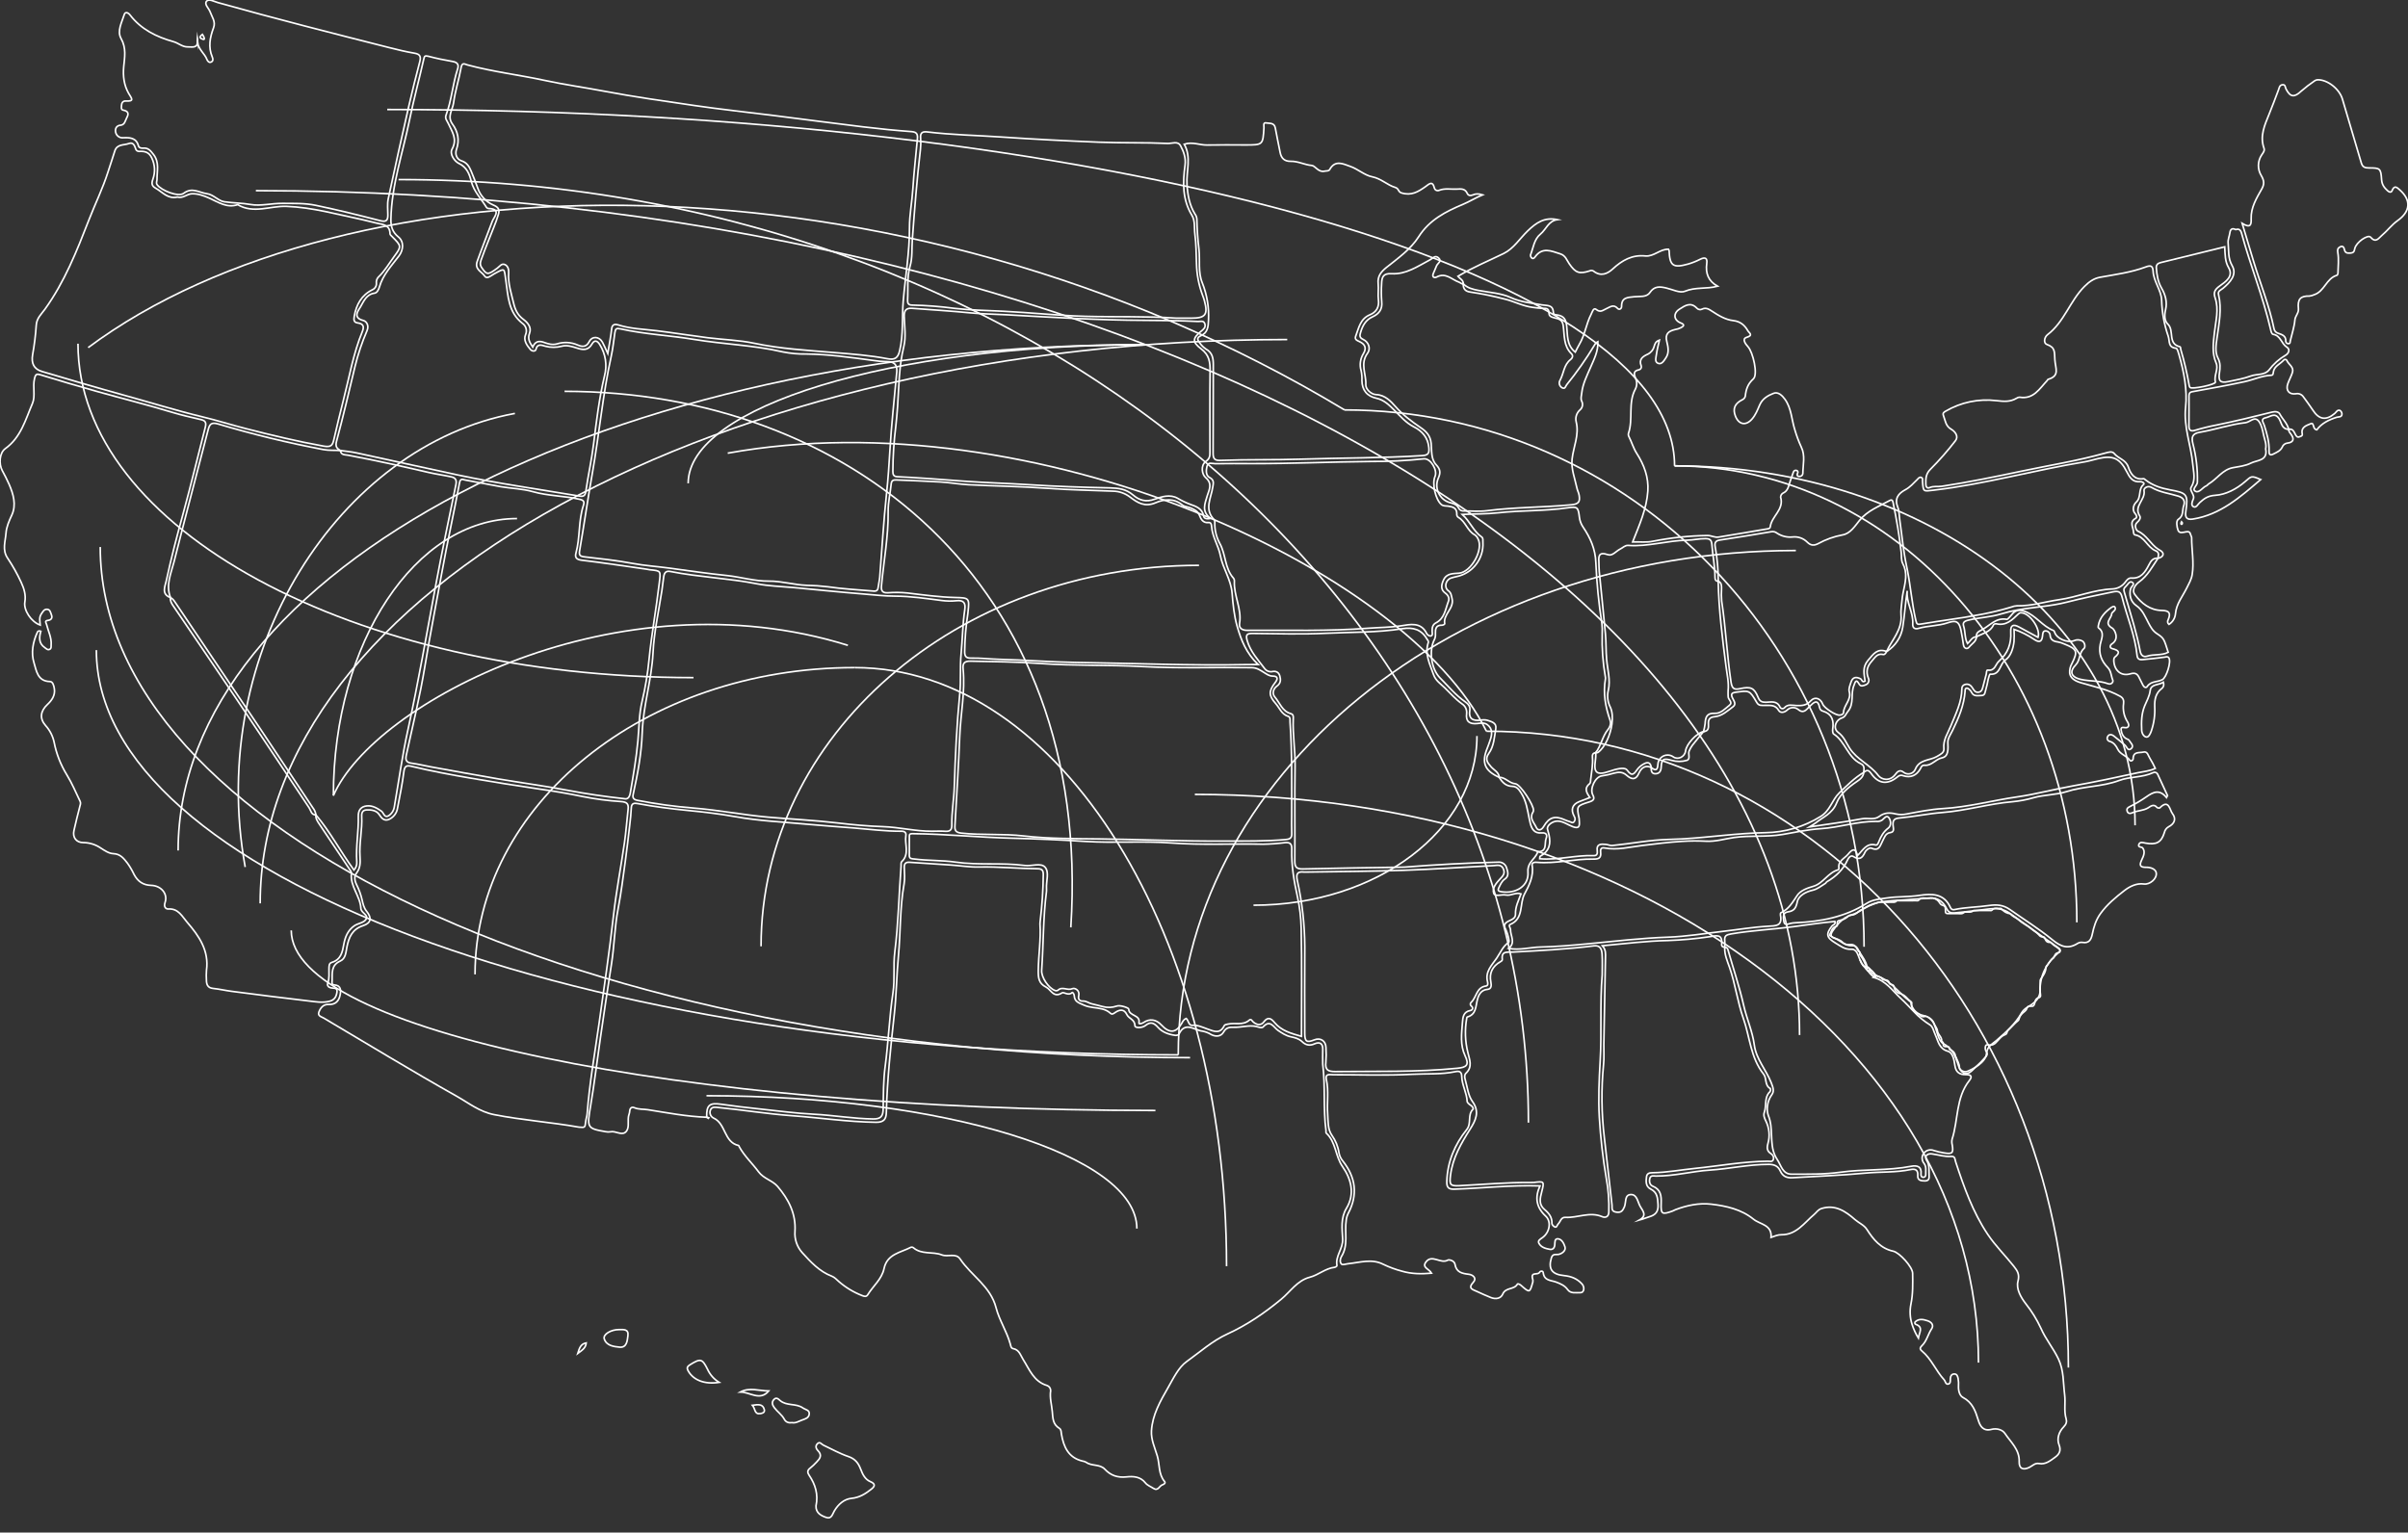 <?xml version="1.0" encoding="utf-8"?>
<!-- Generator: Adobe Illustrator 21.0.0, SVG Export Plug-In . SVG Version: 6.00 Build 0)  -->
<svg version="1.1" id="Layer_1" xmlns="http://www.w3.org/2000/svg" xmlns:xlink="http://www.w3.org/1999/xlink" x="0px" y="0px"
	 viewBox="0 0 1473.313 937.927" enable-background="new 0 0 1473.313 937.927" xml:space="preserve">
<rect x="0" y="0" width="1473.313" height="937.927" fill="#333333" stroke="none"/>
<title>map-stage-8</title>
<g>
	<g>
		<g>
			<path fill="none" stroke="#FFFFFF" stroke-miterlimit="10" d="M1142.207,591.796l-0.01,0.01
				c-0.913-0.074-1.769-0.475-2.41-1.13c-0.777-0.961-1.374-2.056-1.76-3.23"/>
			<path fill="none" stroke="#FFFFFF" stroke-miterlimit="10" d="M768.597,628.196
				c0.582,0.113,1.154,0.274,1.71,0.48c0.73,0.27,2.05,0.35,2.42-0.08
				c4.37-5.03,6.5,0.15,9.24,2.02c2.46,1.67,4.85,3.26,7.85,3.91
				c2.38,0.52,4.82,1.05,6.76,2.89c2.17,2.09,4.56,2.85,7.69,1.43
				c2.88-1.29,5.19-0.54,5.05,3.41c-0.11,2.99-0.02,5.99-0.02,8.99
				c1.71,13.52,0.2,27.2,2,40.71c0.06,0.5-0.15,1.23,0.11,1.47
				c6.03,5.48,5.49,14.07,10.03,20.58c5.13,7.33,7.78,16.54,2.43,25.37
				c-3.72,6.13-2.69,12.66-2.38,18.97c0.3,5.91-4.64,10.37-3.46,16.25
				c0.05,0.24-0.93,0.95-1.47,1.01c-5.62,0.63-9.85,4.7-15.16,6.07
				c-7.71,1.99-11.9,8.84-17.52,13.48
				c-10.2,8.42-20.86,15.73-32.85,21.22
				c-9.26,4.23-16.86,11.1-25.01,16.94
				c-4.99,3.58-8.06,10.18-11.3,15.83c-4.75,8.29-9.64,16.71-10.21,26.6
				c-0.31,5.35,2.1,10.32,3.58,15.34
				c1.53,5.17,0.62,11.02,4.42,15.59c0.88,1.06-0.47,1.77-1.36,2.07
				c-1.84,0.64-2.59,4.01-5.41,2.15c-1.66-1.09-3.75-1.84-4.9-3.32
				c-3.12-3.99-7.5-4.13-11.62-3.7c-5.4,0.57-9.6-0.83-13.25-4.72
				c-3.05-3.26-8-1.73-11.44-4.24c-0.727-0.397-1.52-0.658-2.34-0.77
				c-8.55-2.11-11.4-8.65-12.74-16.36c-0.23-1.3-0.04-2.85-1.3-3.64
				c-4-2.51-3.93-5.98-4.33-10.37c-0.38-4.18-1.65-8.28-0.98-12.68
				c0.026-1.401-0.843-2.663-2.16-3.14c-8.15-2.38-10.78-9.78-14.7-15.99
				c-1.65-2.61-2.35-5.92-6.15-6.62c-1.26-0.22-1.39-1.69-1.7-2.83
				c-2.13-7.7-6.74-14.57-8.68-22.13
				c-3.38-13.19-15.11-19.61-21.99-29.86
				c-2.62-3.9-7.52-1.06-11.26-2.54c-5.57-2.19-12.36,0.04-17.45-4.45
				c-0.399-0.279-0.906-0.357-1.37-0.21c-6.33,3.31-14.61,4.04-16.5,13.11
				c-1.35,6.42-6.65,10.55-9.91,15.88c-0.92,1.5-2.08,1.12-3.45,0.59
				c-5.232-2.02-10.071-4.937-14.3-8.62c-1.38-1.21-2.59-2.6-4.31-3.26
				c-7.61-2.89-12.9-8.73-18.15-14.49
				c-3.131-3.533-4.703-8.181-4.36-12.89
				c0.69-10.9-3.96-19.68-10.6-27.51
				c-3.12-3.68-8.55-4.77-11.65-8.96c-3.82-5.18-8.65-9.59-11.8-15.3
				c-0.16-0.29-0.26-0.8-0.47-0.84c-9.04-1.97-7.67-13.44-15.35-16.81
				c-1.904-0.962-2.673-3.281-1.72-5.19c0.95-1.81,2.91-1.41,4.51-1.26
				c15.11,1.46,30.1,3.94,45.27,5.04c17.14,1.24,34.17,3.81,51.42,4.02
				c4.73,0.06,6.18-1.86,6.29-5.98c0.54-20.19,2.67-40.23,4.89-60.29
				c1.29-11.67,1.39-23.51,2.48-35.16c1.39-14.81,0.88-29.76,3.5-44.47
				c0.58-3.23,0.2-6.65,0.11-9.98c-0.07-2.32,0.79-3.4,3.18-3.24
				c8.41,0.57,16.83,1.08,25.25,1.67c5.77,0.4,11.55,1.36,17.31,1.23
				c11.98-0.27,23.9,0.96,35.85,1.06c2.62,0.02,3.47,0.95,3.47,3.51
				c-0.114,9.601-0.755,19.189-1.92,28.72c-0.078,0.493-0.111,0.991-0.1,1.49
				c0.65,9.66-0.98,19.22-1.05,28.85c-0.03,4.12,0.27,7.66,4.7,9.82
				c3.17,1.55,4.57,7.01,9.92,3.54c1-0.64,3.93,2.05,6.13-0.19
				c0.25-0.25,1.18,0.94,1.24,1.84c0.24,3.9,2.67,4.41,6.01,5.91
				c3.48,1.56,7.41,1.4,10.99,2.31c1.945,0.427,3.744,1.354,5.22,2.69
				c0.97,0.9,1.85,0.17,2.95-0.58c2.55-1.71,5.32-2.31,7.05,1.36
				c1.18,2.51,4.88,2.9,4.94,6.85c0.02,1.41,4.31,1.5,6.53-0.27
				c3.07-2.44,5.1-1.57,7.65,1.3c2.59,2.91,6.52,4.28,10.49,4.82
				c0.72,0.1,2-0.22,2.23-0.71c2.02-4.32,4.58-4.72,7.26-4.08
				c2.4,0.58,4.89,2,7.18,2.21c1.909,0.362,3.734,1.078,5.38,2.11
				c2.41,1.28,5.86,1.45,7.52-1.58c1.52-2.76,3.62-2.99,6.23-2.9
				C759.447,628.876,764.007,627.226,768.597,628.196z"/>
			<path fill="none" stroke="#FFFFFF" stroke-miterlimit="10" d="M193.277,498.736
				c-0.23,2.13,0.86,3.78,1.98,5.44c6.18,9.2,12.343,18.41,18.49,27.63
				c0.55,0.82,1.39,1.83,1.28,2.65c-0.99,7.98,5.43,13.93,5.76,21.44
				c0.12,2.99,5.27,4.03,2.91,7.07c-1.44,1.86-4.74,2.16-6.9,3.62
				c-3.89,2.64-5.64,6.81-6.42,11.24c-0.87,4.89-1.76,9.48-7.4,11.18
				c-1.74,0.52-1.64,2.27-1.69,3.8c-0.11,2.96,0.37,5.95-0.75,8.88
				c-0.55,1.45,0.45,2.56,1.97,2.9c1.63,0.37,4.15-0.36,3.66,2.65
				c-0.43,2.67-1.4,4.77-4.68,5.57c-4.36,1.07-8.54,0.25-12.72-0.23
				c-15.73-1.82-31.42-3.87-47.13-5.89c-3.75-0.49-7.45-1.37-11.21-1.75
				c-3.3-0.33-4.09-2.32-4.12-5.09c-0.135-1.995-0.125-3.997,0.03-5.99
				c1.63-12.08-4.51-20.98-11.83-29.43
				c-3.16-3.65-5.34-8.52-11.56-8.12c-1.18,0.07-2.96-0.99-1.95-3.99
				c1.83-5.42-2.48-10.29-8.49-10.46c-4.92-0.13-8.24-2.43-10.47-6.67
				c-1.131-2.401-2.473-4.696-4.01-6.86c-2.2-2.81-4.29-5.72-8.68-5.88
				c-2.69-0.11-5.2-1.83-7.63-3.39c-3.167-2.18-6.915-3.361-10.76-3.39
				c-4.3,0.02-6.66-3.19-5.7-7.4c1.1-4.83,2.26-9.64,3.52-14.42
				c0.31-1.16,0.78-2.3,0.26-3.39c-2.63-5.45-4.96-11.1-8.13-16.23
				c-3.794-6.167-6.44-12.97-7.81-20.08c-0.821-3.753-2.606-7.228-5.18-10.08
				c-3.82-4.34-3.21-8.88,1.08-12.89c2.61-2.45,4.9-5.55,4.26-9.64
				c-0.29-1.84-0.89-4.39-2.66-4.42c-7.74-0.11-8.36-6.94-9.78-11.43
				c-1.93-6.09-0.71-12.82,2.12-18.88c0.29-0.63,0.95-0.87,2.05-0.48
				c-1.04,3.68-1.42,7.39,2.4,10.01c0.96,0.66,1.76,1.7,3.06,1.03
				c1.09-0.57,0.77-1.72,0.84-2.67c0.36-4.45-1.79-8.35-2.79-12.5
				c-0.23-0.97-1.46-2.22,0.77-2.49c2.08-0.25,2.96-1.48,2.19-3.45
				c-0.51-1.32-0.76-3.18-2.55-3.35c-1.93-0.18-2.72,1.51-3.66,2.9
				c-1.42,2.11-0.84,4.41-0.62,6.75c-5.53-1.9-10.28-9.16-9.42-14.11
				c0.75-4.3-0.51-8.34-2.26-12.06c-2.351-5.123-5.11-10.049-8.25-14.73
				c-3.49-5.08-1.39-10.23-1.03-15.31c0.27-3.88,1.88-7.47,3.57-11.13
				c2.85-6.18,0.99-12.68-1.63-18.74c-1.25-2.9-2.74-5.7-4.23-8.48
				c-2.17-4.06-1.77-10.81,1.88-13.43c9.57-6.89,12.35-17.77,16.6-27.65
				c1.95-4.55,0.01-10.14,1.27-15.27c0.71-2.88,1.42-2.94,3.92-2.17
				c11.36,3.5,22.76,6.86,34.2,10.08c15.25,4.28,30.63,8.1,45.78,12.7
				c5.86,1.78,11.77,3.14,17.71,4.5c2.64,0.61,3.71,1.49,2.85,4.81
				c-4.56,17.59-8.72,35.27-13.56,52.79c-3.77,13.67-7.34,27.4-10.33,41.25
				c-0.66,3.08-3.19,8.07,2.59,10.12c0.01,0,0.02,0.01,0.03,0.01"/>
			<path fill="none" stroke="#FFFFFF" stroke-miterlimit="10" d="M371.857,216.356
				c-1.46-3.14-2.24-5.08-3.24-6.9c-1.96-3.6-6.29-3.97-8.13-0.34
				c-1.88,3.7-4.64,3.06-7.11,2c-3.988-1.726-8.465-1.957-12.61-0.65
				c-2.75,0.78-5.36,0.01-7.78-0.87c-3.21-1.17-5.49-0.8-7.06,2.8
				c-1.83-2.83-3.24-5.04-1.94-8.42c1.4-3.66-1.15-6.6-3.74-8.51
				c-3.49-2.59-5.05-5.9-5.98-9.86c-1.43-6.11-3.51-12.08-3.05-18.53
				c0.14-1.91-0.28-4.2-2.23-5.12c-2.03-0.97-3.22,1.05-4.66,2.12
				c-5.9,4.39-6.54,4.24-9.69-0.43c-1.4-2.08-0.49-3.94,0.11-5.6
				c2.28-6.39,4.93-12.64,7.39-18.97c1.081-2.585,2.026-5.226,2.83-7.91
				c0.78-2.86,0.17-4.33-3.3-5.76c-4.404-1.958-7.79-5.666-9.34-10.23
				c-1.3-3.56-2.64-7.12-4.12-10.61c-1.17-2.74-2.52-5.06-5.91-6.16
				c-2.77-0.89-4.07-3.96-3-6.98c2-5.71,0.89-10.9-2.49-15.53
				c-3.36-4.61,0.12-8.69,0.69-12.85c0.99-7.33,3.33-14.46,4.64-21.76
				c0.6-3.36,2.34-1.97,3.85-1.56c15.62,4.22,31.72,6.12,47.52,9.53
				c12.01,2.6,24.34,4.3,36.48,6.61
				c18.15,3.45,36.43,5.99,54.69,8.68
				c16.31,2.4,32.72,4.12,49.09,6.19
				c17.99,2.27,35.97,4.69,53.98,6.86c9.99,1.21,20.02,2.22,30.06,2.96
				c3.42,0.25,3.72,1.95,3.49,4.53c-0.95,10.19-2.11,20.36-2.77,30.57
				c-0.52,7.93-2.08,15.82-2.06,23.69
				c0.05,15.12-2.57,30.02-3.83,44.97
				c-0.86,10.12,0.21,20.47-2.23,30.54c-1.09,4.48-3.24,5.49-7.34,4.7
				c-10.87-2.09-21.91-2.89-32.92-3.81
				c-16.28-1.36-32.57-2.27-48.65-5.66c-9.33-1.96-19.01-2.19-28.5-3.39
				c-10.47-1.33-20.9-3.02-31.37-4.3
				c-7.86-0.96-15.8-1.12-23.45-3.57c-1.59-0.51-3.61-0.55-3.93,2.34
				C373.757,205.746,372.847,210.276,371.857,216.356z"/>
			<path fill="none" stroke="#FFFFFF" stroke-miterlimit="10" d="M432.267,683.756
				c-12.09-0.4-23.93-2.72-35.82-4.59
				c-2.76-0.43-5.61-0.09-8.33-1.24c-1.68-0.72-2.76,0.29-2.86,2.28
				c-0.05,1.13-0.62,2.22-0.77,3.36c-0.42,3.25,0.76,7.31-1.93,9.44
				c-2.45,1.93-5.95-1.02-9.09-0.33c-0.99,0.16-2.001,0.129-2.98-0.09
				c-11.45-1.99-11.41-2.38-9.1-16.04
				c2.31-13.64,3.93-27.4,5.93-41.1
				c2.21-15.16,4.42-30.33,6.81-45.47c1.77-11.25,1.91-22.68,4.08-33.9
				c1.84-9.55,3.02-19.22,4.36-28.86c1.02-7.34,1.86-14.72,2.71-22.08
				c0.42-3.61,0.84-7.23,0.99-10.86c0.13-2.86,2.05-2.82,3.83-2.49
				c10.06,1.88,20.19,3.18,30.39,4.18
				c9.84,0.96,19.69,2.08,29.41,3.85c14.5,2.62,29.19,3.23,43.79,4.61
				c9.53,0.89,19.12,1.51,28.68,2.3c9.72,0.79,19.42,2.06,29.2,1.99
				c1.86-0.01,2.99,0.8,2.68,2.66c-0.88,5.31,2.46,11.29-2.56,16
				c-0.55,0.52-0.31,1.9-0.39,2.89c-1.31,17.47-1.65,35-3.83,52.42
				c-1.03,8.19,0.14,16.56-1.1,24.84c-2.25,15.02-2.81,30.22-4.8,45.28
				c-1.13,8.51-1.05,17.21-1.2,25.82c-0.08,4.27-1.21,6.26-6.02,6.2
				c-12.27-0.15-24.36-2.28-36.56-2.91
				c-11.08-0.57-22.04-2.06-33.04-3.22
				c-7.87-0.83-15.74-1.74-23.56-2.89c-7.03-1.04-8.99,0.54-8.81,7.82"
				/>
			<path fill="none" stroke="#FFFFFF" stroke-miterlimit="10" d="M354.197,689.816
				c-17.21-3.05-34.67-4.26-51.87-7.65
				c-8.98-1.76-15.58-7.14-22.86-11.24
				c-27.42-15.43-54.3-31.81-81.38-47.85
				c-1.46-0.86-3.9-1.29-2.95-3.76c0.98-2.53,2.67-4.72,5.85-4.58
				c4.29,0.2,6.42-2.1,7.16-6.01c0.53-2.85,0.35-5.55-3.34-5.91
				c-2.1-0.2-1.65-1.24-1.6-2.65c0.14-4.66-0.77-9.43,4.99-12.01
				c3.33-1.5,3.44-5.4,4.07-8.63c1.17-5.93,3.28-10.86,9.81-12.99
				c5.05-1.64,5.56-4.73,2.16-8.92c-1.63-2-2.14-4.51-2.69-6.84
				c-0.743-3.233-1.872-6.365-3.36-9.33c-1.2-2.38-1.64-5.01-0.04-7.11
				c2.35-3.1,2.36-6.48,2.12-9.95c-0.59-8.33,1.48-16.54,1.04-24.86
				c-0.12-2.08,0.53-3.7,2.89-3.84c2.98-0.19,6.19,0.33,7.77,2.77
				c1.57,2.45,3.15,4.11,5.84,3.09c2.942-1.227,5.012-3.922,5.44-7.08
				c1.43-7.43,2.95-14.87,3.88-22.38c0.44-3.47,1.95-3.74,4.6-3.1
				c12.03,2.91,24.23,5.17,36.38,7.26
				c13.64,2.34,27.323,4.517,41.05,6.53c9.12,1.33,18.23,2.8,27.29,4.7
				c7.765,1.555,15.626,2.587,23.53,3.09c3.58,0.27,4.72,1.34,4.33,4.7
				c-0.79,6.9-1.27,13.83-2.26,20.69
				c-2.12,14.69-4.97,29.28-6.64,44.01
				c-2.52,22.13-5.72,44.15-8.85,66.2
				c-2.62,18.45-5.88,36.84-7.31,55.45
				c-0.13,1.63-0.74,3.22-0.92,4.86
				C357.927,690.136,357.977,690.136,354.197,689.816z"/>
			<path fill="none" stroke="#FFFFFF" stroke-miterlimit="10" d="M104.287,365.696l0.03,0.04
				c0-0.01-0.01-0.02-0.01-0.03"/>
			<path fill="none" stroke="#FFFFFF" stroke-miterlimit="10" d="M193.307,498.736v-0.01l-0.03-0.03
				v0.04"/>
			<path fill="none" stroke="#FFFFFF" stroke-miterlimit="10" d="M208.287,275.716v0.02
				c0.27,2.87,2.92,2.52,4.54,2.83c16.52,3.11,32.94,6.74,49.31,10.55
				c4.65,1.08,9.39,1.71,14.06,2.73c2.43,0.53,3.34,1.88,2.75,4.73
				c-4.29,20.65-8.56,41.3-12.44,62.03
				c-5.52,29.46-10.54,59.02-16.98,88.32
				c-3.39,15.42-5.54,31.11-8.24,46.68
				c-0.284,2.331-1.593,4.413-3.57,5.68c-2.6,1.44-2.91-1.83-4.36-2.86
				c-2.61-1.86-5.56-3.55-8.84-3.21c-3.54,0.36-5.4,2.43-5.29,6.45
				c0.25,9.28-1.61,18.51-0.93,27.82c0.157,1.83-0.472,3.641-1.73,4.98
				c-8.14-11.15-14.47-23.31-23.25-33.73"/>
			<path fill="none" stroke="#FFFFFF" stroke-miterlimit="10" d="M104.297,365.696
				c-3.03-7.78,0.45-14.99,2.27-22.21c6.75-26.84,13.86-53.58,20.77-80.38
				c0.87-3.39,1.88-4.86,6.06-3.64
				c21.228,6.342,42.77,11.579,64.54,15.69
				c3.49,0.64,6.91,0.33,10.35,0.58"/>
			<path fill="none" stroke="#FFFFFF" stroke-miterlimit="10" d="M570.297,508.716
				c-10.12,0.11-19.99-2.48-30.06-2.8c-9.28-0.29-18.5-1.17-27.69-2.25
				c-14.12-1.65-28.32-2.33-42.46-3.56
				c-15.32-1.34-30.38-4.36-45.71-5.57
				c-11.513-0.918-22.965-2.49-34.3-4.71c-2.55-0.5-3.13-1.62-2.68-3.65
				c2.75-12.42,5.1-25.01,5.53-37.63c0.58-16.63,5.8-32.47,6.62-49.06
				c0.64-12.78,3.49-25.46,5.44-38.17c0.42-2.77,0.67-5.57,1.09-8.34
				c0.46-3.09,1.89-3.67,4.28-3.19c17.49,3.43,35.36,4.1,52.89,7.52
				c7.02,1.37,14.42,1.57,21.65,2.23c14.31,1.31,28.6,2.82,42.92,3.95
				c6.59,0.52,13.17,1.35,19.84,1.35c9.57,0,19.08,1.49,28.58,2.68
				c2.978,0.388,5.992,0.432,8.98,0.13c4.36-0.47,5.67,1.38,5.08,5.39
				c-1.33,9.02-1.41,18.15-2.26,27.18
				c-0.76,8.16-0.02,16.3-0.81,24.37
				c-1.85,18.98-2.76,37.97-3.35,57.02
				c-0.24,7.64-1.65,15.43-1.52,23.21c0.05,3.12-1.06,4.16-4.06,3.94
				C575.647,508.566,572.967,508.716,570.297,508.716z"/>
			<path fill="none" stroke="#FFFFFF" stroke-miterlimit="10" d="M548.517,229.336
				c-1.38,15.3-3.1,30.57-4.01,45.89
				c-0.53,8.92-1.11,17.8-2.07,26.7
				c-1.83,17.07-2.8,34.24-4.18,51.36c-0.17,2.13-0.75,4.23-0.99,6.35
				c-0.29,2.57-2.24,2.17-3.77,2.04c-9.05-0.74-18.13-1.28-27.11-2.57
				c-4.255-0.521-8.534-0.811-12.82-0.87
				c-7.82-0.29-15.32-2.65-23.15-2.58
				c-8.79,0.08-17.27-2.56-25.97-3.46
				c-11.64-1.2-23.22-2.92-34.82-4.49c-7.51-1.02-15.07-1.5-22.56-2.89
				c-9.71-1.81-19.56-2.9-29.38-4.01c-2.91-0.33-3.53-1.03-3.02-3.99
				c2.7-15.58,4.92-31.24,7.69-46.81c4.28-24,6.38-48.36,11.66-72.21
				c1.03-4.62,1.47-9.44,2.18-14.17c0.37-2.42,0.88-2.92,3.45-2.35
				c14.82,3.31,30.04,3.97,45,6.45c18.05,2.98,36.43,3.48,54.33,7.65
				c4.707,0.938,9.501,1.368,14.3,1.28c13.76,0.16,27.32,2.11,40.9,3.92
				c2.6,0.423,5.226,0.66,7.86,0.71
				C548.397,221.146,549.227,224.296,548.517,229.336z"/>
			<path fill="none" stroke="#FFFFFF" stroke-miterlimit="10" d="M108.537,120.596
				c3.33,0.95,5.92-1.84,8.69-2c3.59-0.21,7.52,1.15,10.92,2.7
				c5.57,2.53,10.72,6.16,17.31,3.96c9.68,5.77,19.9,0.66,29.81,1.04
				c16.03,0.6,31.09,4.96,46.48,8.15c3.07,0.63,6.07,1.59,9.14,2.21
				c3.79,0.75,7.7,1.17,7.74,6.44c0,0.53,0.7,1.1,1.16,1.56
				c5.93,6,6,6.05,1.35,12.35c-3.13,4.23-5.71,8.88-9.61,12.54
				c-0.937,0.991-1.39,2.344-1.24,3.7c0.176,1.727-0.787,3.37-2.38,4.06
				c-6.78,3.37-9.9,9.09-11.15,16.31c-0.39,2.25-0.24,3.72,2.12,4.02
				c3.63,0.46,3.97,2.47,2.81,5.3
				c-5.6,13.64-8.03,28.16-11.68,42.34
				c-2.01,7.83-3.89,15.7-5.69,23.59c-0.8,3.47-1.56,5.02-6.18,4.19
				c-16.27-2.92-32.33-6.77-48.28-10.89
				c-8.69-2.24-17.33-4.97-26.07-7.07
				c-16.38-3.94-32.45-8.97-48.67-13.44
				c-16.52-4.55-32.94-9.42-49.37-14.28
				c-5.04-1.48-6.66-5.01-5.8-10.19c1.09-6.006,1.838-12.069,2.24-18.16
				c0.22-4.3,3.22-6.87,5.29-9.75c12.05-16.75,19.51-35.61,26.91-54.64
				c3.83-9.84,8.52-19.35,11.72-29.46c1.34-4.24,2.82-8.43,4.11-12.68
				c1.35-4.45,5.57-3.5,8.61-4.65c2.46-0.92,3.47,0.95,4.12,3.03
				c0.183,1.036,1.088,1.789,2.14,1.78c3.37-0.21,6.06,0.35,7.74,3.94
				c1.996,4.069,2.263,8.772,0.74,13.04c-1.04,2.89-0.58,4.24,1.7,5.55
				C99.457,117.576,102.797,121.996,108.537,120.596z"/>
			<path fill="none" stroke="#FFFFFF" stroke-miterlimit="10" d="M1142.427,593.666
				c0.219,0.195,0.417,0.413,0.59,0.65c1.52,2.14,2.69,3.06,3.49,3.37
				c0.89,0.33,1.34-0.05,1.35-0.33c-0-0.075-0.014-0.15-0.04-0.22
				c-0.015-0.068-0.042-0.132-0.08-0.19c-1.138-1.59-2.499-3.008-4.04-4.21
				c-0.55-0.46-1.01-0.82-1.26-1"/>
			<path fill="none" stroke="#FFFFFF" stroke-miterlimit="10" d="M1055.307,579.736v-0.03
				c0-1.32,0.1-2.65-0.03-3.96c-0.31-2.93,0.83-3.66,3.83-4.17
				c12.68-2.18,25.53-2.76,38.25-4.45c8.41-1.12,16.87-2.42,25.31-3.19
				c0.54,1.91-1.16,1.99-1.8,2.81c-1.95,2.48-2.79,4.25-2.45,5.81
				c0.34,1.58,1.87,2.95,4.67,4.62c3.05,1.82,5.59,4.01,9.67,3.78
				c3.31-0.17,4,3.6,5.09,6.08c0.06,0.14,0.12,0.28,0.18,0.41
				c0.492,1.125,1.081,2.206,1.76,3.23c0.332,0.501,0.728,0.955,1.18,1.35
				c0.369,0.635,0.862,1.19,1.45,1.63"/>
			<path fill="none" stroke="#FFFFFF" stroke-miterlimit="10" d="M1149.997,597.866
				c-0.51-0.21-1.03-0.4-1.56-0.58c-0.2-0.073-0.408-0.124-0.62-0.15
				c-0.497-0.022-0.978,0.18-1.31,0.55c-0.13,0.12-0.28,0.27-0.44,0.44
				c7.73,1.84,11.87,8.3,17.02,13.01c2.79,2.55,5.33,5.36,7.99,8.06
				c2.897,3.11,6.192,5.823,9.8,8.07c1.69,1,2.26,3.97,3.24,6.08
				c1.82,3.92,2.15,8.46,7.79,10.06c2.88,0.82,3.75,5.41,4.17,8.61
				c0.55,4.27,2.92,5.7,6.62,5.65h0.07
				c2.96-0.02,4.29,0.92,2.2,3.57
				c-8.4,10.61-6.74,24.14-10.61,36.05
				c-0.232,1.15-0.194,2.337,0.11,3.47c0.83,4.86,0.01,5.73-4.93,4.84
				c-2.121-0.318-4.214-0.799-6.26-1.44c-2.232-0.949-4.823-0.246-6.27,1.7
				c-1.339,1.825-1.278,4.324,0.15,6.08c1.62,2.13,1,4.44,1.09,6.71
				c0.03,0.86-0.22,1.73-1.26,1.83c-1.39,0.14-1.75-0.9-1.63-1.93
				c0.53-4.81-2.56-5.43-5.98-4.77c-14.36,2.79-29.01,1.65-43.46,3.65
				c-9.81,1.36-19.86,1.19-29.81,1.18c-5.51,0-6.34-5.45-8.76-9.04
				c-0.496-0.742-0.934-1.521-1.31-2.33c-3.53-7.66-0.82-16.54-4.07-24.45
				c-0.637-1.811-0.839-3.746-0.59-5.65c0.231-2.544,1.136-4.981,2.62-7.06
				c1.72-2.29,0.84-4.56-0.33-7.55c-3.06-7.84-9.15-14.27-10.3-22.95
				c-1.12-8.38-4.67-16.14-6.54-24.37c-2.58-11.38-6.35-22.5-9.54-33.75
				c-0.13-0.996-0.975-1.744-1.98-1.75h-0.03"/>
			<path fill="none" stroke="#FFFFFF" stroke-miterlimit="10" d="M1178.667,622.076
				c-0.588-0.23-1.193-0.414-1.81-0.55c-3.412-0.662-6.208-3.1-7.33-6.39
				c-0.04-0.1-0.07-0.19-0.1-0.29c-0.2-0.63-0.18-1.55-0.6-1.86
				c-1.928-1.407-3.747-2.958-5.44-4.64c-1.5-1.44-2.97-2.92-4.49-4.34
				c-0.53-0.49-1.07-0.97-1.62-1.44c-0.49-0.42-0.99-0.83-1.5-1.22
				c-0.72-0.57-1.47-1.11-2.25-1.61c-1.097-0.704-2.251-1.316-3.45-1.83"/>
			<path fill="none" stroke="#FFFFFF" stroke-miterlimit="10" d="M1179.837,622.646
				c-0.218-0.132-0.445-0.249-0.68-0.35"/>
			<path fill="none" stroke="#FFFFFF" stroke-miterlimit="10" d="M1240.317,616.536
				c-1.361,0.802-2.513,1.916-3.36,3.25c-3.88,6.97-9.77,12.08-15.6,17.13
				c-1.22,1.05-2.42,1.78-3.42,2.7c-1.296,1.151-2.143,2.724-2.39,4.44
				c-0.072,0.34-0.125,0.684-0.16,1.03c-0.065,0.598-0.223,1.182-0.47,1.73
				c-1.01,2.38-3.44,4.57-6.21,6.31c-1.462,0.922-2.997,1.721-4.59,2.39
				c-1.97,0.914-4.308,0.076-5.25-1.88c-0.156-0.273-0.284-0.561-0.38-0.86
				c-1.22-3.64-2.24-7.12-4.55-10.01c-0.411-0.524-0.859-1.019-1.34-1.48
				c-0.28-0.26-0.58-0.52-0.89-0.78c-0.838-0.675-1.738-1.268-2.69-1.77
				h-0.01c-2.98-1.58-3.76-7.44-5.4-11.41
				c-0.668-1.901-1.953-3.524-3.65-4.61"/>
			<path fill="none" stroke="#FFFFFF" stroke-miterlimit="10" d="M1241.457,615.816
				c-0.38,0.24-0.76,0.47-1.13,0.72"/>
			<path fill="none" stroke="#FFFFFF" stroke-miterlimit="10" d="M1255.237,577.186
				c1.3,0.92,2.603,1.837,3.91,2.75c1.05,0.73,1.42,1.26,1.29,1.8
				c-0.215,0.541-0.583,1.006-1.06,1.34c-0.021,0.026-0.044,0.049-0.07,0.07
				c-0.83,0.72-1.61,1.46-2.36,2.22c-0.53,0.54-1.04,1.09-1.52,1.65
				c-0.63,0.71-1.22,1.45-1.77,2.21c-0.34,0.45-0.65,0.91-0.97,1.38
				c-0.33,0.52-0.65,1.05-0.94,1.58c-1.099,1.933-1.953,3.995-2.54,6.14
				c-0.574,2.098-0.903,4.256-0.98,6.43c-0.03,0.53-0.04,1.07-0.03,1.61
				c0.015,1.534-0.4,3.041-1.2,4.35c-0.513,0.856-1.139,1.64-1.86,2.33
				c-1.027,0.991-2.164,1.86-3.39,2.59c-0.09,0.06-0.19,0.11-0.28,0.18"
				/>
			<path fill="none" stroke="#FFFFFF" stroke-miterlimit="10" d="M1182.667,549.646
				c4.04,0.38,6.66,3.13,8.13,6.08c1.44,2.85,2.85,3.17,5.17,2.97
				c3.72-0.33,7.44-0.75,11.15-1.21l2.01-0.24
				c2.67-0.33,5.34-0.67,8-0.98c1.003-0.118,2.011-0.185,3.02-0.2
				c1.666-0.032,3.328,0.183,4.93,0.64c1.638,0.476,3.183,1.227,4.57,2.22
				c3.62,2.54,7.223,5.103,10.81,7.69l1.71,1.23
				c2.58,1.85,5.163,3.703,7.75,5.56c0.4,0.28,0.8,0.57,1.2,0.86
				c1.1,0.78,2.2,1.56,3.31,2.35c0.26,0.18,0.52,0.37,0.79,0.55"/>
			<path fill="none" stroke="#FFFFFF" stroke-miterlimit="10" d="M1181.407,549.606
				c0.373-0.018,0.748-0.012,1.12,0.02"/>
			<path fill="none" stroke="#FFFFFF" stroke-miterlimit="10" d="M1150.487,552.076
				c4.182-0.646,8.4-1.033,12.63-1.16c3.9-0.24,7.79-0.56,11.68-0.86
				c1.75-0.13,3.51-0.26,5.26-0.38l0.9-0.06
				c0.12-0.01,0.25-0.01,0.37-0.01"/>
			<path fill="none" stroke="#FFFFFF" stroke-miterlimit="10" d="M1130.817,560.676
				c0.493-0.233,1.001-0.433,1.52-0.6c0.13-0.05,0.26-0.09,0.4-0.13
				c1.231-0.373,2.428-0.848,3.58-1.42c1.056-0.531,2.067-1.15,3.02-1.85
				c0.13-0.1,0.27-0.19,0.4-0.29c2.661-1.843,5.647-3.167,8.8-3.9
				c0.64-0.15,1.29-0.29,1.94-0.41"/>
			<path fill="none" stroke="#FFFFFF" stroke-miterlimit="10" d="M1120.697,573.176
				c-0.82-1.02-0.08-2.41,0.7-3.55c0.6-0.89,1.23-1.77,1.9-2.61
				c0.27-0.35,0.55-0.69,0.84-1.03c0.952-1.144,2.014-2.192,3.17-3.13
				c1.065-0.863,2.234-1.589,3.48-2.16"/>
			<path fill="none" stroke="#FFFFFF" stroke-miterlimit="10" d="M1142.337,591.686
				c-0.65-3.3-2.66-5.89-4.38-8.63c-0.12-0.18-0.23-0.37-0.34-0.55
				c-0.36-0.59-0.69-1.18-0.99-1.79c-0.318-0.656-0.827-1.199-1.46-1.56
				c-0.545-0.313-1.173-0.453-1.8-0.4c-4.56,0.33-7.43-3.33-11.28-4.7
				c-0.522-0.155-0.992-0.449-1.36-0.85"/>
			<path fill="none" stroke="#FFFFFF" stroke-miterlimit="10" d="M381.867,488.796
				c-12.07-1.32-23.31-2.98-34.51-5.12
				c-14.09-2.68-28.32-4.57-42.46-6.97
				c-13.82-2.35-27.6-4.92-41.4-7.41
				c-3.89-0.71-7.74-1.7-11.65-2.21c-3.37-0.44-3.9-2-3.23-5.07
				c3.93-18.05,8.38-36.03,11.35-54.24
				c3.13-19.22,6.94-38.3,10.4-57.45
				c3.31-18.34,7.37-36.54,10.8-54.87c0.56-2.99,2.1-1.92,3.4-1.69
				c7.31,1.29,14.57,2.85,21.89,4.09c6.5,1.11,13.24,1.24,19.52,3.03
				c9.54,2.71,19.45,2.52,29.02,4.77c2.42,0.58,2.57,1.81,1.99,3.55
				c-3.16,9.52-1.97,19.7-4.6,29.31c-0.72,2.65,0.27,3.94,3.55,4.33
				c13.26,1.57,26.46,3.62,39.68,5.5c0.65,0.09,1.3,0.28,1.95,0.34
				c7.02,0.69,6.69,0.65,5.82,8.04c-1.82,15.57-4.68,30.99-6.24,46.6
				c-0.825,8.705-2.251,17.342-4.27,25.85c-1.9,7.78-1.83,16.05-2.57,24.11
				c-0.99,10.69-2.81,21.25-4.62,31.81
				C385.197,487.916,384.087,489.336,381.867,488.796z"/>
			<path fill="none" stroke="#FFFFFF" stroke-miterlimit="10" d="M724.557,88.266
				c5.12-1.65,9.44,0.59,13.9,0.5c7.83-0.17,15.66-0.05,23.49-0.05
				c10.79,0,10.77,0,11.38-10.54c0.07-1.12-0.67-3.36,1.39-2.94
				c1.98,0.4,4.95-0.3,5.56,3.07c0.9,5.03,2,10.03,2.97,15.04
				c0.71,3.63,2.77,5.47,6.55,5.38c4.42-0.1,8.39,2.16,12.85,2.55
				c2.05,0.17,4.01,4.39,7.77,3.48c1.11-0.27,2.54,0.1,3.17-1.05
				c3.38-6.09,8.39-3.31,12.56-1.87c4.67,1.6,8.73,5.44,13.43,6.37
				c5.51,1.1,9.26,5.09,14.03,6.48c2.37,0.69,1.71,2.71,3.87,3.38
				c6.08,1.89,10.25-0.73,14.63-3.8c2.16-1.51,4.37-4.06,5.54,0.92
				c0.317,1.099,1.465,1.732,2.563,1.415c0.105-0.03,0.208-0.069,0.307-0.115
				c3.57-1.42,7.25-0.54,10.88-0.75c2.48-0.14,5.01-0.41,6.34,2.62
				c0.61,1.39,2.03,1.54,3.45,0.92c1.69-0.75,3.43-0.78,5.94-0.04
				c-4.46,1.88-7.97,4.12-11.93,5.78
				c-10.54,4.42-20.57,9.48-27.18,19.85
				c-4.9,7.68-12.57,13.11-19.69,18.78
				c-3.29,2.63-5.57,5.37-5.1,9.93c0.34,3.3-0.26,6.7,0.15,9.98
				c0.57,4.49-1.4,7.53-5.13,9.06c-6.04,2.47-6.86,8.09-8.77,13.09
				c-0.81,2.11,0.83,2.67,2.48,3.44c3.18,1.5,4.31,3.84,2.26,7.24
				c-1.965,3.135-2.483,6.966-1.42,10.51c0.412,1.945,0.573,3.934,0.48,5.92
				c0.07,6,3.15,9.71,8.96,10.94c4.57,0.97,7.95,4.35,10.93,7.33
				c3.74,3.74,7.03,7.69,11.91,10.16c5.06,2.56,8.6,6.54,9.14,12.61
				c0.27,3.06,0.05,4.73-3.93,4.98c-24.72,1.56-49.47,1.36-74.19,2.18
				c-16.47,0.54-32.92,0.13-49.36,0.76c-3.52,0.13-4.54-1.03-4.51-4.52
				c0.15-17.99,0-35.99,0.12-53.98c0.03-4.09-0.53-7.48-4.52-9.67
				c-1.526-1.031-2.839-2.344-3.87-3.87c-1.24-1.55-1.92-3.09,0.74-4.24
				c4.16-1.8,4.58-5.36,4.71-9.5c0.402-7.804-0.891-15.603-3.79-22.86
				c-2.72-6.58-1.29-13.77-2.05-20.65
				c-0.745-6.08-1.169-12.195-1.27-18.32c-0.073-1.154-0.479-2.262-1.17-3.19
				c-3.38-5.51-4.47-11.63-4.87-17.99
				C725.747,104.686,729.077,96.216,724.557,88.266z"/>
			<path fill="none" stroke="#FFFFFF" stroke-miterlimit="10" d="M208.287,275.716
				c-2.31-1.28-3.22-2.52-2.36-5.74c4.07-15.14,7.64-30.42,11.28-45.68
				c1.825-7.505,4.284-14.841,7.35-21.93c1.38-3.22-0.39-5.75-2.19-6.2
				c-6.94-1.76-3.03-6.26-1.75-8.46c1.92-3.31,3.57-7.62,8.58-8.29
				c1.52-0.2,2.48-2.22,2.93-3.77c2.16-7.49,7.45-13.03,11.96-18.99
				c2.8-3.71,3.2-8.79-0.38-11.69c-3.52-2.85-4.64-6.29-4.54-10.78
				c0.44-20.89,7.26-40.56,11.39-60.74
				c2.55-12.43,5.86-24.72,8.67-37.1c0.42-1.87,0.62-2.49,2.77-1.92
				c4.93,1.3,9.95,2.35,14.99,3.2c2.88,0.49,3.85,1.97,3.03,4.48
				c-3.04,9.27-3.66,19.14-7.09,28.29c-0.82,2.18,0.58,3.45,1.28,5.03
				c2.25,5.02,5.84,9.46,2.4,15.79c-1.7,3.14,1.53,7.54,4.11,8.77
				c5.03,2.41,6.49,6.63,7.6,10.96c1.62,6.35,6.17,10.73,9.36,16.01
				c0.312,0.386,0.774,0.622,1.27,0.65c8.22,0.26,3.15,5.41,2.29,7.72
				c-3.04,8.2-6.3,16.32-9.25,24.58c-1.79,5.05,2.8,6.29,4.53,9.03
				c1.37,2.19,3.93-0.3,5.68-1.25c7.08-3.86,6.16-3.81,7.33,4.26
				c1.33,9.18,1.49,19.19,10.05,25.89c2.288,1.551,3.117,4.53,1.96,7.04
				c-1.39,3.4,0.8,6.42,2.98,9.01c1,1.18,3.05,1.29,3.36,0.03
				c0.98-4.16,4-2.41,5.91-2c3.2,0.83,6.56,0.83,9.76,0
				c3.09-0.86,6.22,0.04,9.27,1.05c3.6,1.18,6.98,1.82,9.42-2.49
				c1.4-2.47,3.18-2.21,4.78,0.51c3.552,5.695,4.577,12.61,2.83,19.09
				c-3.25,13.63-4.92,27.57-6.64,41.49c-1.2,9.8-3.39,19.48-4.8,29.27
				c-0.43,2.98-1.89,3.1-4.05,2.74
				c-24.84-4.17-49.79-7.68-74.44-12.93
				c-20.64-4.4-41.23-9.04-61.86-13.49
				c-3.21-0.7-6.51-0.98-9.77-1.45L208.287,275.716z"/>
			<path fill="none" stroke="#FFFFFF" stroke-miterlimit="10" d="M208.287,275.716
				c0.01,0.01,0.02,0.01,0.03,0.02h-0.03"/>
			<path fill="none" stroke="#FFFFFF" stroke-miterlimit="10" d="M749.387,514.736
				c-25.45,0.18-50.89-0.99-76.34-1.31
				c-15.54-0.2-31.21-0.03-46.7-1.82
				c-12.73-1.48-25.52-0.32-38.24-1.74c-3.65-0.41-3.98-1.92-3.82-4.72
				c1.01-18.17,2.21-36.34,2.91-54.53c0.53-13.73,3.43-27.35,2.07-41.16
				c-0.37-3.71,0.9-4.9,4.7-4.82c14.11,0.3,28.3,0.38,42.32,1.41
				c20.93,1.53,41.86,0.75,62.72,1.89c22.31,1.21,44.58,0.34,66.86,0.67
				c3.15,0.04,5.29,1.62,7.56,3c1.73,1.04,3.13,2.17,5.33,2.18
				c3.23,0.02,3.11,1.78,1.5,3.86c-4.1,5.3-4.08,8.03,0.18,12.84
				c2.45,2.77,3.65,6.67,7.76,7.95c1.41,0.44,1.01,2.28,1.1,3.59
				c1.34,18.93,0.96,37.9,1,56.85c0,3.67-0.12,7.34,0.04,11
				c0.11,2.66-0.67,3.67-3.59,3.93
				C774.307,514.946,761.847,514.666,749.387,514.736z"/>
			<path fill="none" stroke="#FFFFFF" stroke-miterlimit="10" d="M740.657,317.306
				c-2.85,0.51-3.99-0.22-4.19-1.37c-0.85-4.79-4.6-5.99-8.4-7.34
				c-2.625-0.992-5.159-2.214-7.57-3.65c-4.53-2.59-9.82-0.97-13.87,0.53
				c-5.63,2.07-9.68,0.64-13.44-2.58c-4.25-3.65-8.87-4.18-14.18-4.3
				c-16.74-0.35-33.49-0.92-50.19-1.99
				c-12.9-0.83-25.83-1.17-38.7-2.1
				c-13.68-0.99-27.36-2.12-41.07-2.76c-2.27-0.11-2.75-1.22-2.76-3.17
				c0.044-9.268,0.645-18.524,1.8-27.72c0.45-3.94,0.78-7.92,1.07-11.85
				c0.88-12.36,0.8-24.71,3.83-36.94c1.44-5.81,0.44-12.27,0.25-18.43
				c-0.11-3.66,1.19-5.23,4.91-4.94c11.86,0.91,23.73,1.63,35.58,2.78
				c7.39,0.71,14.89,0.76,22.34,1.18c28.15,1.57,56.29,3.32,84.53,3.4
				c10.74,0.02,21.57,0.17,32.35,0.69c1.5,0.08,3.52-0.85,4.23,1.48
				c0.65,2.15-0.74,3.22-2.24,4.46c-5.26,4.34-5.71,6.49,0,10.83
				c5.03,3.84,5.5,8.23,5.43,13.72c-0.21,16.49-0.06,32.98-0.08,49.48
				c0,2.23-0.02,3.89-2.51,5.71c-3.31,2.44-2.43,7.89-0.12,9.86
				c4.52,3.86,1.94,7.83,1.01,11.04
				C737.207,308.366,734.977,312.856,740.657,317.306z"/>
			<path fill="none" stroke="#FFFFFF" stroke-miterlimit="10" d="M769.787,406.716
				c-2.98,0-4.58-0.03-6.18,0.01c-35.11,0.75-70.2-0.81-105.29-1.3
				c-15.69-0.23-31.43-1.53-47.18-1.92
				c-5.58-0.14-11.23-0.85-16.85-0.73c-3,0.06-4.09-0.86-4.06-3.97
				c0.102-7.769,0.747-15.521,1.93-23.2c0.05-0.33,0.07-0.66,0.11-0.99
				c0.94-8.69,0.75-8.74-7.96-8.94c-9.74-0.23-19.4-1.59-29.07-2.75
				c-3.978-0.402-7.984-0.449-11.97-0.14c-3.58,0.21-4.23-1.43-3.94-4.48
				c1.43-15.12,4.27-30.1,4.09-45.39
				c-0.06-5.56,1.31-11.13,1.85-16.71c0.2-1.98,1.16-2.56,2.91-2.48
				c9.11,0.4,18.23,0.67,27.32,1.24c5.76,0.35,11.47,1.41,17.23,1.7
				c16.05,0.82,32.15,1,48.17,2.19c13.4,1,26.81,1.17,40.21,1.74
				c3.773,0.074,7.42,1.365,10.4,3.68c4.53,3.41,8.93,6.27,15.59,3.4
				c4.97-2.13,11.14-2.97,16.33,1.41c1.29,1.09,3.44,1.09,5.09,1.82
				c2.22,0.99,4.37,1.82,5.43,4.61c0.79,2.08,2.08,4.67,5.38,4.29
				c1.49-0.18,1.88,0.95,1.96,2.28c0.41,6.39,4.22,11.86,5.37,17.87
				c1.53,8.02,6.52,14.61,7.2,23.22c0.53,6.61,1.23,13.77,3.11,20.24
				C759.327,391.556,762.457,399.746,769.787,406.716z"/>
			<path fill="none" stroke="#FFFFFF" stroke-miterlimit="10" d="M719.787,194.716
				c-18.59-1.31-37.21-0.6-55.81-1.12
				c-16.86-0.46-33.66-2.33-50.53-3.13c-9.72-0.46-19.5-0.62-29.21-1.72
				c-8.686-1.158-17.429-1.832-26.19-2.02c-2.28,0-2.86-1.2-2.74-3.15
				c0.42-6.91-0.51-13.78,1.53-20.76c1.49-5.07,0.97-10.81,1.37-16.25
				c1.37-18.45,2.8-36.88,4.96-55.25c0.26-2.318,0.29-4.656,0.09-6.98
				c-0.3-3.46,1.61-3.9,4.3-3.57c14.96,1.8,30.03,2.05,45.03,3.08
				c20.01,1.37,40,2.38,60.03,3.18c13.96,0.56,27.91,0.1,41.84,0.76
				c2.64,0.12,6.15-1.66,7.82,1.36c1.97,3.57,3.37,7.61,2.79,11.88
				c-1.46,10.65-1.7,21.05,4.18,30.74c2.12,3.5,1.33,7.78,1.85,11.65
				c0.8,5.86,0.72,11.89,0.96,17.83c0.131,6.618,1.379,13.167,3.69,19.37
				c0.433,1.075,0.807,2.174,1.12,3.29c2.37,8.68,0.77,10.81-8.08,10.81
				L719.787,194.716z"/>
			<path fill="none" stroke="#FFFFFF" stroke-miterlimit="10" d="M674.607,616.016
				c-2.19-0.49-4.33-1.22-6.52-1.64c-1.8-0.35-3.38-1.83-5.53-1.72
				c-2.12,0.11-3.01-1.23-2.55-3.24c0.8-3.42-2.47-4.97-3.83-4.35
				c-3.04,1.38-6.27-1.62-8.93,1.01c-0.557,0.295-1.216,0.328-1.8,0.09
				c-3.87-1.44-8.4-7.99-8.11-12.32
				c1.11-16.01,0.86-32.11,2.92-48.07c0.07-0.661,0.08-1.327,0.03-1.99
				c-0.27-4.46,1.82-10.03-0.87-13.06c-2.58-2.91-8.21-0.47-12.44-1.04
				c-14.02-1.89-28.22-0.04-42.2-2.05
				c-8.39-1.21-16.85-0.83-25.23-1.9c-1.5-0.19-3.17,0.03-3.19-2.16
				c-0.04-3.99-0.033-7.987,0.02-11.99c0.01-1.22,0.68-1.38,1.97-1.37
				c20.41,0.18,40.72,2.29,61.13,2.77
				c14.89,0.36,29.83,1.03,44.7,1.97
				c17.48,1.1,34.96-0.36,52.35,0.93
				c18.8,1.4,37.57,0.39,56.35,0.77c4.468-0.071,8.928-0.392,13.36-0.96
				c2.91-0.26,4.21,0.65,4.11,3.86c-0.29,9.96,1.34,19.62,3.51,29.39
				c1.367,6.286,2.124,12.689,2.26,19.12c0.46,21.81,0.18,43.63,0.18,66.2
				c-6.38-1.81-12.21-3.39-16.43-8.4c-1.89-2.25-3.91-4.13-6.68-0.38
				c-0.947,1.369-2.715,1.901-4.26,1.28c-0.832-0.307-1.592-0.784-2.23-1.4
				c-0.71-0.66-1.27-2-2.28-1.09c-3.93,3.5-8.79,1.47-13.12,2.48
				c-0.78,0.18-1.97,0.33-2.21,0.86c-2.5,5.32-6.19,3.64-10.21,2.19
				c-3.02-1.08-5.95-2.56-9.46-2.32c-0.167,0.011-0.335,0.001-0.5-0.03
				c-1.71-0.34-1.84-3.05-3.15-4.18c-1.48,0.58-2.04,1.76-2.7,2.94
				c-3.44,6.05-7.54,6.4-12.43,1.12c-3.22-3.49-7.19-4.08-10.93-1.56
				c-1.02,0.68-3.05,1.13-2.87,0.26c1.11-5.17-6.16-3.98-6.23-8.5
				c-0.01-0.72-5.29-2.6-7.33-1.82
				C680.486,616.703,677.459,616.808,674.607,616.016z"/>
			<path fill="none" stroke="#FFFFFF" stroke-miterlimit="10" d="M917.287,475.726
				c1.82,3.08,4.11,5.42,8.03,5.52c2.79,0.07,4.04,1.93,5.47,4.2
				c3.06,4.81,3.77,10.23,4.86,15.55c0.19,0.91,0.39,1.82,0.61,2.72
				c0.95,3.8,2.58,6.47,7.06,6.02c1.7-0.17,2.75,0.41,2.96,1.49
				c0.09,0.62-0.004,1.253-0.27,1.82c-1.23,3,0.92,8.25-5.15,8.23
				c-0.75,2.78-3.12,4.49-4.65,6.94c-1.059,1.639-1.535,3.587-1.35,5.53
				c0.66,8.5-7.35,13.41-16.25,12c-1.78-0.28-2.42-0.74-1.53-2.52
				c0.96-1.93,1.74-3.96,3.65-5.24c2.71-1.83,1.8-4.55,1.1-6.73
				c-0.61-2.327-2.827-3.86-5.22-3.61
				c-19.05,0.47-38.07,1.52-57.06,3.02c-0.5,0.04-1,0.04-1.5,0.05
				c-20.28,0.33-40.56,0.57-60.84,1.09c-4.04,0.1-5.03-1.2-4.99-5.08
				c0.18-19.32-0.15-38.66,0.18-57.98
				c0.16-9.66-1.56-19.21-1.12-28.85c0.06-1.3,0.21-2.68-1.6-3.18
				c-5.21-1.45-6.66-6.65-9.71-10.19c-1.76-2.05-0.93-5.04,1.31-6.63
				c2.47-1.74,2.38-4.02,1.77-6.19c-0.63-2.27-2.31-3.32-5.06-2.62
				c-1.512,0.123-2.992-0.478-3.99-1.62
				c-4.09-5.47-8.87-10.45-10.89-17.34
				c-1.16-3.95,0.05-4.49,3.55-4.46c14.82,0.12,29.68,0.62,44.48-0.1
				c15.69-0.77,31.47-0.36,47.07-2.82c6.2-0.98,11.37,0.4,14.74,6.14
				c0.4,0.69,1.2,1.58,1.02,2.1c-2.49,7.2,0.86,13.34,3.11,19.81
				c1.32,3.8,4.38,5.69,6.89,8.14c3.43,3.34,6.6,6.99,10.57,9.83
				c2.002,1.279,3.094,3.592,2.81,5.95c-0.63,4.83,1.76,6.56,6.48,6.08
				c2.03-0.2,4.29-0.74,6.23,0.73c3.38,2.57,2.83,6.2,1.74,9.3
				c-0.57,1.61-1.12,3.32-1.78,4.93c-3.68,8.94-1.73,13.93,7.27,17.97
				"/>
			<path fill="none" stroke="#FFFFFF" stroke-miterlimit="10" d="M120.867,25.916
				c0.61,4.43,4.39,6.86,5.75,10.49c0.3,0.81,1.27,2.26,2.67,1.52
				c1.24-0.65,1.07-1.89,0.57-3.08c-2.55-6.04-1.41-11.99,0.78-17.79
				c1.46-3.86-0.95-6.63-2.08-9.82c-0.79-2.24-3.81-4.6-2.13-6.53
				c1.41-1.63,4.5,0.21,6.82,0.86c34.83,9.77,69.87,18.69,104.93,27.58
				c5.11,1.3,10.26,2.54,15.46,3.42c3.38,0.57,4.02,2.03,3.21,5.15
				c-2.34,8.95-4.6,17.93-6.66,26.95
				c-4.32,18.98-8.59,37.98-12.65,57.02
				c-0.68,3.19-0.22,6.64-0.24,9.97c-0.01,3.23-0.99,4.34-4.61,3.41
				c-13.11-3.38-26.26-6.63-39.51-9.4
				c-6.66-1.4-13.56-1.13-20.41-1.2
				c-6.59-0.06-13.42,1.77-19.45,0.69
				c-5.39-0.96-10.72-0.87-16.01-1.66c-3.95-0.59-6.56-4.41-10.74-4.96
				c-4.71-0.62-8.97-4.15-14.18-0.23c-3.25,2.45-13.67-1.67-16.21-5.22
				c-0.87-1.2-0.11-2.15-0.12-3.23c-0.04-5.19,1.62-10.54-2.19-15.37
				c-1.77-2.26-3.2-4.15-6.33-3.81c-1.23,0.13-2.53-0.26-2.87-1.53
				c-1.33-5.01-5.57-4.98-9.24-4.84c-2.205,0.27-4.244-1.21-4.67-3.39
				c-0.36-1.49,0.02-4.04,2.92-4.27c2.73-0.21,2.94-2.86,3.93-4.68
				c1.33-2.44,0.84-3.99-2.21-4.54c-1.47-0.26-1.08-1.87-1.04-2.98
				c0.06-1.52,0.93-2.69,2.46-2.62c5.76,0.28,3.66-1.59,1.86-4.74
				c-2.8-4.91-3.53-10.5-2.98-16.27c0.56-5.78,1.68-11.38-1.62-17.23
				c-2.6-4.6,0.49-9.96,1.99-14.77c0.5-1.61,2.22-1.3,3.47,0.33
				c6.76,8.81,16.19,13.46,26.58,16.35c3.05,0.85,5.48,3.3,8.82,3.21
				C117.407,28.646,120.587,29.576,120.867,25.916z"/>
			<path fill="none" stroke="#FFFFFF" stroke-miterlimit="10" d="M120.867,25.916v-0.02"/>
			<path fill="none" stroke="#FFFFFF" stroke-miterlimit="10" d="M120.867,25.896
				c0.038-0.617,0.015-1.237-0.07-1.85
				C120.754,24.664,120.777,25.284,120.867,25.896z"/>
			<path fill="none" stroke="#FFFFFF" stroke-miterlimit="10" d="M1171.677,810.036
				c0.105,0.227,0.296,0.403,0.53,0.49c4.71,1.71,2.16,4.75,1.53,8.38
				c-1.615-2.611-2.908-5.408-3.85-8.33c-1.299-4.028-1.54-8.322-0.7-12.47
				c1.3-6.3,1.11-12.56,1.04-18.85
				c-0.04-3.86-8.03-12.69-11.89-13.52
				c-7.68-1.66-12.15-7.14-16.08-13.29c-1.76-2.77-4.94-3.97-7.29-6.04
				c-5.58-4.9-11.99-9.46-20.5-6.77c-2.18,0.69-3.07,2.42-4.51,3.63
				c-6.01,5.08-10.85,12.51-20.05,12.4
				c-2.11-0.02-3.88,0.77-6.3,1.62c0.64-7.83-6.73-7.86-10.76-11.14
				c-7.42-6.04-16.71-8.11-25.85-9.18
				c-7.32-0.86-14.82,0.69-21.88,3.37c-0.62,0.23-1.18,0.62-1.81,0.84
				c-6.42,2.32-7.2,1.92-6.94-4.68c0.17-4.58-0.14-8.48-5.13-10.53
				c-1.86-0.76-2.29-2.81-1.81-4.76c0.53-2.1,2.38-1.47,3.74-1.46
				c11.13,0.06,21.93-2.9,32.92-3.63
				c12.06-0.81,23.9-3.53,36.04-3.51c3.48,0.01,5.74,1.01,7.11,4.03
				c1.5,3.31,3.94,4.35,7.52,4.13c14.87-0.91,29.74-1.4,44.59-2.82
				c9.2-0.89,18.54-0.26,27.7-2.18c2.62-0.55,4.57,0.13,4.31,3.57
				c-0.23,3.02,1.89,3.39,4.32,3.39c2.85,0.01,2.7-1.92,2.6-3.77
				c-0.16-2.91,0.39-5.76-1.42-8.65c-1.71-2.74,0.31-4.51,3.2-4.11
				c3.92,0.55,7.73,1.83,11.76,1.54c2.52-0.19,2.23,1.8,2.73,3.32
				c5.07,15.44,10.48,30.73,19.62,44.37
				c4.72,7.04,10.77,12.98,16.01,19.6c2.18,2.76,3.58,4.89,2.5,9.08
				c-1.25,4.83,1.87,9.97,4.69,13.68c3.699,4.639,6.828,9.706,9.32,15.09
				c2.92,6.71,7.64,12.28,10.76,18.86c3.34,7.04,2.85,14.51,3.78,21.81
				c0.63,4.91-0.55,9.95,0.94,14.87c0.5,1.65,0.06,3.23-1.52,4.84
				c-2.88,2.93-4.34,7.18-2.85,10.97c1.49,3.75-0.08,5.95-2.38,7.6
				c-2.85,2.05-5.81,4.63-9.86,3.88c-2.47-0.46-3.99,1.38-5.86,2.31
				c-3.85,1.91-6.41,0.84-6.27-3.42c0.26-7.52-5.18-11.94-8.72-17.3
				c-1.59-2.41-5.17-3.29-8.22-2.5c-5.14,1.32-6.99-2.01-8.11-5.67
				c-1.74-5.65-3.56-10.84-9.39-13.88c-1.94-1.01-2.81-3.99-2.71-6.67
				c0.125-1.66,0.047-3.329-0.23-4.97c-0.26-1.19-0.64-2.8-2.41-2.71
				c-1.62,0.07-2.22,1.23-2.32,2.73c-0.08,1.29,0.27,3.09-1.31,3.42
				c-1.64,0.35-1.7-1.73-2.55-2.66
				c-5.02-5.47-7.73-12.74-13.57-17.58
				c-1.37-1.13-1.22-2.06,0.02-3.23c2.95-2.82,3.68-6.96,5.9-10.27
				c1.51-2.25,0.05-4.16-2.39-4.96c-2.54-0.84-5.16-1.47-7.49,0.53
				C1171.581,809.156,1171.477,809.639,1171.677,810.036z"/>
			<path fill="none" stroke="#FFFFFF" stroke-miterlimit="10" d="M976.307,460.696
				c-1.81,0.11-2.13,1.34-1.99,2.79c0.41,4.5-0.58,8.89-1.04,13.33
				c-0.1,0.96-0.06,2.32-0.65,2.79c-3.74,2.97-1.66,5.8,0.11,8.5
				c-2.34,0.9-4.5,1.68-6.62,2.55c-4.07,1.68-5.15,4.78-3.05,8.74
				c0.56,1.05,1.01,1.99,0.23,3.21c-0.99,1.59-2,0.47-3,0.19
				c-0.953-0.271-1.885-0.608-2.79-1.01c-6.02-2.71-9.61-1.84-13.02,4.03
				c-1.6,2.76-3.69,2.43-4.45,0.7c-0.82-1.88-2.49-3.72-2.89-5.81
				c-0.244-1.306,0.052-2.656,0.82-3.74c0.154-0.291,0.242-0.612,0.26-0.94
				c0.41-3.04-8.01-16.07-11.08-16.35c-3.81-0.34-6.05-3.99-9.84-3.97
				h-0.03l0.01,0.02l0.02,0.01v-0.03c-0.32-3.21-3.28-4.41-5.06-6.47
				c-2.18-2.53-3.86-4.62-1.31-8.19c3.13-4.38,3.36-9.9,4.24-15.05
				c0.63-3.7-2.72-4.33-5.23-5.19c-1.304-0.306-2.658-0.326-3.97-0.06
				c-4.65,0.56-7.57-0.65-6.69-6.12c0.37-2.31-1.03-3.85-2.68-5
				c-5.94-4.13-10.53-9.67-15.54-14.74
				c-5.56-5.63-6.9-17.02-3.37-23.6c0.47-1.05,0.663-2.204,0.56-3.35
				c-0.09-2.94,0.16-5.45,4.08-5.31c0.55,0.02,1.65-0.63,1.62-0.8
				c-1.16-5.96,6.08-9.51,4.42-15.68c-0.47-1.75-0.42-3.29-2.21-4.6
				c-2.78-2.04-1.71-6.6,1.57-7.75c1.097-0.367,2.216-0.664,3.35-0.89
				c9.89-1.975,16.809-10.942,16.21-21.01c-0.05-1.15,0.27-2.57-0.78-3.28
				c-5-3.43-6.99-9.4-11.84-13.78c7.64-0.35,14.85-0.19,22.03-1
				c14.13-1.57,28.43-0.98,42.54-3.06c5.91-0.86,6.36-0.33,7.09,5.76
				c0.243,2.138,0.998,4.186,2.2,5.97c4.47,6.57,7.59,13.54,7.86,21.8
				c0.526,12.534,1.768,25.028,3.72,37.42c0.222,1.985,0.279,3.985,0.17,5.98
				c-0.257,8.943,0.396,17.889,1.95,26.7c0.073,0.328,0.086,0.667,0.04,1
				c-1.53,8.76-0.06,17.17,2.86,25.45c0.241,0.686,0.323,1.418,0.24,2.14
				c-0.182,1.287-0.723,2.496-1.56,3.49c-3.46,4.26-4.2,9.91-7.51,14.21"
				/>
			<path fill="none" stroke="#FFFFFF" stroke-miterlimit="10" d="M766.027,283.716
				c24.29,0.09,48.55-1.08,72.84-1.29
				c10.765,0.051,21.524-0.486,32.23-1.61c4.18-0.5,8.61,6.92,6.89,10.84
				c-1.91,4.34,0.33,14.04,3.84,17.07c1.31,1.13,2.79,0.82,4.24,1.03
				c2.77,0.39,5.32,1.1,5.26,4.71c-0.14,0.845,0.232,1.693,0.95,2.16
				c4.44,2.55,5.48,8.3,10.09,10.74c0.814,0.585,1.459,1.375,1.87,2.29
				c3.68,6.49-4.03,20.42-11.47,21.13c-3.48,0.33-7.55-0.08-9.49,4.04
				c-1.36,2.88-2.05,5.95,0.94,8.09c2.01,1.44,2.68,3.3,1.98,5.1
				c-1.84,4.76-2.27,10.41-7.64,13.19c-2.04,1.05-2.37,3-2.3,5.14
				c0.03,1.05,0.58,2.65-1,2.91c-0.978-0.095-1.85-0.658-2.34-1.51
				c-3.51-7.32-10.28-5.55-15.71-4.73c-6.6,1-13.22,0.95-19.77,1.45
				c-24.73,1.92-49.55,1.16-74.33,1.3c-3.19,0.02-5.16-1.36-4.69-4.26
				c1.44-8.95-3.63-16.99-3.17-25.75c0.055-0.665-0.129-1.329-0.52-1.87
				c-5.46-6.07-4.64-14.62-8.47-21.4c-2.066-3.814-3.097-8.103-2.99-12.44
				c0.01-0.66,0.03-1.54-0.35-1.93c-6.34-6.43-1.89-13.29-0.9-20.02
				c0.33-2.18,1.08-4.3-1.94-5.86c-2.45-1.27-2.15-4.45-1.61-6.85
				c0.64-2.85,3.3-1.58,5.06-1.61
				C751.027,283.636,758.527,283.716,766.027,283.716z"/>
			<path fill="none" stroke="#FFFFFF" stroke-miterlimit="10" d="M895.277,173.736
				c-0.12,2.97,1.24,4.6,4.26,4.99c7.175,1.058,14.286,2.514,21.3,4.36
				c5.62,1.37,10.9,4.26,16.87,5.01c1.96,0.25,3.91,0.55,5.89,0.62
				c2.09,0.07,4.16-0.49,4.16,3.15c-0.01,2.33,3.12,2.51,5.13,3.13
				c2.22,0.69,3.2,1.77,3.57,4.44c0.81,5.87,0.11,12.34,5.03,17.07
				c1.35,1.3,0.35,2.84-0.52,3.51c-4.17,3.21-4.18,8.47-6.41,12.61
				c-0.983,1.543-0.529,3.59,1.014,4.573c0.114,0.073,0.233,0.139,0.356,0.197
				c1.78,0.8,1.86-0.96,2.66-1.96c6.23-7.677,11.911-15.784,17-24.26
				c0.437-0.9,1.162-1.629,2.06-2.07c0.24,5.91-2.34,10.75-4.45,15.64
				c-2.23,5.16-4.81,10.12-5.44,15.86c-0.18,1.65-0.74,3.27-0.04,4.85
				c0.994,1.823,0.558,4.095-1.04,5.42c-2.059,1.82-2.947,4.627-2.31,7.3
				c1.97,7.96-1.65,15.17-2.5,22.74c-0.69,6.06,1.73,11.94,2.98,17.86
				c0.31,1.45,1.09,2.82,1.32,4.27c0.56,3.48,0.23,5.41-4.55,5.87
				c-17.28,1.66-34.69,1.42-51.94,3.65
				c-4.58,0.59-9.31,0.11-13.97,0.15c-1.368,0.161-2.688-0.562-3.29-1.8
				c-0.97-2.02-2.82-2.66-4.79-3.18c-5.922-1.373-9.61-7.287-8.237-13.21
				c0.167-0.722,0.408-1.426,0.717-2.1c1.41-3.27,1.1-5.33-1.36-7.94
				c-3.39-3.61-2.65-8.81-3.12-13.22c-0.5-4.71-3-7.23-6.27-9.46
				c-5.72-3.9-11.07-7.87-15.78-13.25c-2.39-2.73-6.14-6.88-11.55-7.05
				c-3.21-0.11-6.52-3.4-6.37-6.09c0.35-6.37-3.68-12.87,1.09-19.29
				c1.92-2.59,0.91-6.72-2.77-8.43c-2.37-1.11-2.03-2.55-1.49-4.35
				c1.24-4.1,3.1-7.59,7.34-9.49c3.88-1.74,6.1-4.57,5.55-9.31
				c-0.292-3.654-0.308-7.324-0.05-10.98c0.14-3.88,0.82-6.41,6.21-6.08
				c8.73,0.53,16.02-4.59,23.43-8.5c1.74-0.92,3.02-2.97,5.07-1.26
				c2.48,2.08-0.42,3.33-1.09,4.92c-0.64,1.51-1.22,3.06-1.92,4.55
				c-1.08,2.33,0.52,3.11,1.98,2.33c5.59-2.97,9.23,1.59,13.63,3.13
				C893.517,172.966,894.187,173.886,895.277,173.736z"/>
			<path fill="none" stroke="#FFFFFF" stroke-miterlimit="10" d="M930.617,547.036
				c-1.51,4.09-3.53,7.92-3.38,12.39c0.09,2.69-2.43,3.39-4.23,4.31
				c-2.38,1.23-3.19,2.46-1.77,5.04c0.84,1.789,1.452,3.678,1.82,5.62
				c0.2,0.78,0.38,2.14,0,2.39c-3.62,2.38-5.01,6.24-7.3,9.57
				c-3.21,4.65-7.18,8.32-5.6,14.61c0.24,0.94,0.28,2.32-0.95,2.48
				c-5.85,0.75-5.75,6.78-8.95,9.86c-0.675,0.473-0.839,1.404-0.366,2.08
				c0.123,0.175,0.282,0.322,0.466,0.43c1.37,1.23,0.32,2.44-0.73,2.63
				c-4.32,0.79-4.59,4.13-4.84,7.37c-0.52,6.85-1.51,13.7,1.63,20.35
				c2.59,5.49,1.15,7.04-4.74,7.62c-24.85,2.47-49.76,1.76-74.65,2.03
				c-4.54,0.05-6.37-1.09-5.8-5.77c0.242-2.988,0.258-5.99,0.05-8.98
				c-0.12-4.04-3.37-6.16-7.06-4.68c-4.69,1.88-5.9,1.13-5.91-3.89
				c-0.03-17.65-0.11-35.3,0.02-52.95
				c-0.056-13.682-1.591-27.318-4.58-40.67c-0.89-4.2,0.08-5.63,4.19-5.16
				c0.333,0.02,0.667,0.02,1,0c19.93-0.33,39.88-0.4,59.8-1.08
				c18.35-0.63,36.68-1.96,55.03-2.87c2.13-0.1,4.75-1.01,6.05,2.01
				c1.22,2.85-0.27,4.35-2.15,6.31c-2.22,2.32-4.87,5.61-3.73,8.65
				c0.87,2.3,4.84,0.49,7.35,1.01
				C924.457,548.396,927.357,545.906,930.617,547.036z"/>
			<path fill="none" stroke="#FFFFFF" stroke-miterlimit="10" d="M1055.277,579.706v0.03
				c-0.26,4.43,1.55,8.35,2.96,12.41
				c3.52,10.15,4.83,20.98,8.38,31.02
				c4.04,11.41,4.42,24.2,12.43,34.21c2.02,2.52,0.53,6.85,4.1,8.84
				c0.228,0.611,0.162,1.294-0.18,1.85c-2.67,2.52-2.52,5.8-2.78,8.97
				c-0.062,1.267-0.301,2.519-0.71,3.72c-0.67,1.8,0.09,3.58,0.92,5.26
				c2.172,4.355,2.618,9.37,1.25,14.04c-0.66,2.43-0.56,4.49,1.96,6.03
				c0.562,0.346,1.005,0.856,1.27,1.46c0.302,0.631,0.352,1.353,0.14,2.02
				c-0.57,1.73-2.23,1.11-3.45,1.12
				c-14.92,0.12-29.6,2.89-44.38,4.37
				c-8.67,0.87-17.28,2.55-26.06,2.66c-1.78,0.02-3.42,0.28-3.72,2.44
				c-0.4,2.89-0.51,6.01,2.48,7.5c4.21,2.11,4.3,5.51,4.56,9.53
				c0.27,4.39-1.55,6.39-5.37,7.5c-1.88,0.54-3.67,1.38-6.01,1.98
				c4.8-2.72,2.12-5.55,0.55-8.2c-1.64-2.74-1.92-7.48-5.75-7.39
				c-4.08,0.08-2.83,4.88-4.01,7.55c-0.99,2.24-1.9,3.72-5,3.21
				c-3.22-0.52-2.36-2.55-2.57-4.38c-1.56-13.75-3.123-27.503-4.69-41.26
				c-1.775-14.832-1.935-29.813-0.48-44.68
				c0.43-4.13,0.11-8.32,0.18-12.49c0.32-17.61,0.65-35.223,0.99-52.84
				c0.05-2.42,0.34-4.9-1.88-7.38c13.89-1.27,26.98-2.95,40.23-3.2
				c8.423-0.303,16.822-1.07,25.16-2.3c4.19-0.56,8.22-2.14,7.59,4.68
				c-0.12,1.18,0.73,1.74,1.89,1.75h0.03L1055.277,579.706z"/>
			<path fill="none" stroke="#FFFFFF" stroke-miterlimit="10" d="M1325.547,488.106
				c-4.26-5.3-8.2-3.35-12.34-0.42c-3.127,2.176-6.409,4.122-9.82,5.82
				c-1.4,0.7-2.37,1.23-1.92,2.84c0.51,1.84,2.1,1.59,3.25,1.05
				c3.09-1.45,6.67-1.13,9.7-3.06c1.28-0.81,3.37-2.57,5.26-0.23
				c0.494,0.399,1.155,0.523,1.76,0.33c5.59-5.72,6.08,1.33,7.74,3.48
				c2.44,3.15,1.37,6.21-2.4,8.12c-1.304,0.752-2.224,2.026-2.53,3.5
				c-1.85,6.07-4.94,7.67-11.59,6.44c-1.39-0.26-3.28-0.99-3.99,0.74
				c-0.83,2.05,1.72,1.44,2.3,2.22c1.76,2.36,0.53,4.99-0.51,7.17
				c-1.64,3.43-1.24,4.79,2.87,4.7c2.43-0.05,5.58,1.03,5.94,3.35
				c0.57,3.72-4.02,7.33-7.49,6.86c-4.58-0.61-8.69,1.48-11.92,3.96
				c-5.33,4.11-10.56,8.45-14.65,14.08
				c-2.87,3.95-4.12,8.18-5.07,12.73c-0.67,3.17-1.94,5.69-5.99,4.98
				c-0.988-0.147-1.997,0.047-2.86,0.55c-5.75,3.67-10.19,2.25-15.38-2.02
				c-8.27-6.81-17.46-12.5-26.25-18.7c-3.89-2.75-7.95-3.12-12.71-2.41
				c-7,1.04-14.16,0.99-21.13,2.48c-1.003,0.307-2.071-0.218-2.44-1.2
				c-3.85-8.81-11.55-8.61-19.06-7.47
				c-6.57,1.01-13.19,0.58-19.76,1.57
				c-4.3,0.64-8.64,0.89-12.34,3.23
				c-13.37,8.47-28.23,11.28-43.7,11.94
				c-0.994,0.029-1.982,0.16-2.95,0.39c-1.74,0.43-3.78,1.58-4.18-1.41
				c-0.3-2.26-0.73-5.15,2.46-5.63c3.93-0.58,4.99-2.29,5.84-6.3
				c0.79-3.69,5.27-6.03,9.29-6.94c3.11-0.7,5.29-2.65,7.81-4.18
				c0.41-0.25,0.62-0.82,1.03-1.06c5.53-3.24,9.96-7.42,12.63-13.41
				c0.5-1.1,1.9-3.06,3.51-2.01c3.74,2.43,5.54,0.9,7.09-2.55
				c0.7-1.55,2.87-3.01,4-2.53c4.93,2.1,5.33-1.84,6.82-4.5
				c1.17-2.07,1.59-4.64,4.84-5.08c2.65-0.36,1.6-3,1.51-4.57
				c-0.19-3.24,0.97-4.07,4.22-4.37c8.69-0.8,17.29-2.65,25.99-3.32
				c14.52-1.12,28.51-5.4,43-6.62c4.276-0.399,8.505-1.203,12.63-2.4
				c6.71-1.9,13.91-1.7,20.37-3.78
				c10.54-3.4,21.74-2.91,32.13-6.8c6.6-2.48,14.09-1.72,20.68-4.74
				c0.965-0.578,2.215-0.264,2.793,0.701c0.057,0.096,0.106,0.196,0.147,0.299
				c1.97,4.33,3.99,8.64,6,12.96
				C1325.967,487.296,1325.757,487.696,1325.547,488.106z"/>
			<path fill="none" stroke="#FFFFFF" stroke-miterlimit="10" d="M1383.187,293.486
				c-12.54,10.69-24.59,21.51-41.51,24.19
				c-3.58,0.56-4.84-0.85-4.34-4.4c1.51-10.78,0.97-11.54-9.61-13.48
				c-5.44-1-10.57-2.62-14.99-6.08c-0.39-0.3-0.88-0.81-1.24-0.75
				c-5.66,0.92-7.97-3.23-9.31-7.17c-1.54-4.52-6.12-5.09-8.61-8.23
				c-1.27-1.6-3.63-0.8-5.64-0.24
				c-16.71,4.68-33.87,7.4-50.81,10.98
				c-16.24,3.43-32.56,6.79-49.01,9.3c-2.45,0.37-4.96-0.25-7.4,0.79
				c-1.67,0.71-2.38-0.46-2.41-2.09c-0.06-3.32-0.05-6.26,2.76-9.07
				c5.503-5.516,10.644-11.381,15.39-17.56c2.04-2.64-0.26-5.62-2.64-6.99
				c-3.44-1.97-3.57-5.32-4.73-8.33c-0.58-1.49,0.19-2.04,1.31-2.7
				c9.374-5.487,20.286-7.756,31.07-6.46c4.69,0.54,8.41,0.87,12.35-1.46
				c0.54-0.398,1.189-0.621,1.86-0.64c8.54,1.43,12.17-5.21,16.83-10.16
				c0.23-0.24,0.36-0.69,0.61-0.77c7.34-2.18,4.49-6.56,4.14-11.97
				c-0.32-4.82,0.39-7.52-4.89-9.39c-2.13-0.75-1.7-4.36,0.41-5.98
				c10.21-7.79,13.72-20.65,22.56-29.49
				c2.83-2.82,5.65-4.94,9.59-5.65c9.41-1.7,18.94-2.94,27.96-6.31
				c2.79-1.04,4.31-0.96,4.48,2.68c0.3,6.3,5.04,11.59,5.21,17.68
				c0.218,7.464,1.567,14.851,4,21.91c1.13,3.37-0.28,6.81,4.81,7.49
				c0.76,0.1,1.4,2.45,1.79,3.85c3,10.57,5.22,21.31,4.06,32.36
				c-1.26,12,3.33,23.17,4.4,34.83c0.44,4.75,1.87,9.45-0.95,13.95
				c-0.72,1.15-0.02,2.21,0.47,3.29c0.61,1.32,1.47,2.57,0.71,4.23
				c-0.69,1.49-1.41,3.67,0.21,4.47c1.69,0.84,2.65-1.49,3.82-2.54
				c2.72-2.45,4.92-4.15,9.47-4.44c6.42-0.4,13.02-3.8,18.23-8.34
				C1377.637,291.266,1377.417,291.016,1383.187,293.486z"/>
			<path fill="none" stroke="#FFFFFF" stroke-miterlimit="10" d="M980.287,596.596
				c-1.46,17.6-0.21,35.28-1.24,52.84
				c-0.67,11.49-1.2,22.98-0.52,34.36
				c0.743,12.511,2.165,24.973,4.26,37.33c1.269,6.853,1.789,13.824,1.55,20.79
				c-0.15,3.15-2.41,3.4-4.08,2.69c-7.63-3.24-15,0.86-22.5,0.43
				c-2.75-0.16-3,2.74-4.48,4.14c-0.65,0.61-0.72,2.23-1.97,1.72
				c-0.79-0.33-1.83-1.45-1.79-2.18c0.18-3.75-1.85-6.27-4.43-8.42
				c-3.83-3.19-2.8-6.97-1.79-10.93c1.63-6.4,1.5-6.48-4.81-5.7
				c-0.665,0.057-1.333,0.073-2,0.05c-14.6-0.15-29.14,1.21-43.71,1.95
				c-5.65,0.29-5.98-0.8-5.31-6.33c1.31-10.73,6.5-19.56,12.11-28.45
				c3.14-4.99,6.01-10.32,1.31-16.8c-2.64-3.64-3.1-8.89-4.43-13.44
				c-0.36-1.26-0.55-2.84,0.49-3.82c4.21-4,2.17-8.29,1.12-12.8
				c-1.678-6.775-1.913-13.828-0.69-20.7c0.06-0.32,0.14-0.86,0.31-0.9
				c5.61-1.56,5.12-6.44,6.25-10.69c0.77-2.91,2.17-5.9,6.22-6.24
				c2.44-0.21,2.38-2.59,2.02-4.38c-1.15-5.69,0.99-9.74,5.85-12.55
				c0.63-0.36,1.23-0.73,1.14-1.44c-0.66-5.24,3.03-4.27,6.1-4.43
				c16.67-0.89,33.35-1.75,49.93-3.82c4.08-0.51,4.84,2.32,5.02,5.23
				C980.477,588.256,980.287,592.436,980.287,596.596z"/>
			<path fill="none" stroke="#FFFFFF" stroke-miterlimit="10" d="M942.197,725.776
				c-3.12,7.04-2.38,12.99,3.51,18.49c3.76,3.51,2.33,10.19-2.06,13.23
				c-1.31,0.91-2.93,1.78-2.08,3.4c1.33,2.52,4.1,3.25,6.7,3.71
				c1.72,0.31,2.79-0.79,2.99-2.58c0.17-1.59-0.23-4.06,1.99-3.86
				c2.42,0.22,3.69,3.06,4.27,4.95c0.61,2.02-1.31,3.89-3.66,4.53
				c-1.69,0.46-3.78-0.8-4.69,2.3c-1.93,6.57,0.23,10,7.78,10.73
				c4.32,0.42,8,1.84,10.97,5.09c1.82,1.99,1.36,5.47-1.04,5.35
				c-2.54-0.12-5.82,0.78-7.71-1.85c-1.77-2.48-4.27-3.56-6.9-4.56
				c-3.18-1.22-7.48-0.75-8.05-5.8c-0.14-1.33-1.76-1.12-2.28-0.21
				c-1.04,1.8-5.11-0.38-4.36,3.43c0.3,0.752,0.4,1.568,0.29,2.37
				c-1.92,6.84-1.9,6.85-7.31,2.11c-0.67-0.59-1.89-1.19-2.18-0.68
				c-1.96,3.52-7.17,1.81-8.94,6.06c-1.17,2.79-4.34,3.29-7.28,2.11
				c-2.92-1.18-5.807-2.443-8.66-3.79c-2.46-1.15-5.6-1.74-2.01-5.64
				c2.21-2.41-0.32-4.5-2.78-4.79c-4.14-0.5-7.66-1.14-8.5-6.16
				c-0.37-2.22-3.61-2.96-4.33-2.54c-4.45,2.61-9.72-3.84-13.45,1.19
				c-2.54,3.41,1.97,4.19,3.46,6.84c-6.23,0.52-12.12,0.49-17.9-1.18
				c-4.016-1.042-7.921-2.472-11.66-4.27c-7.02-3.58-14.22-1.11-21.36-0.37
				c-1.43,0.14-3.47,0.92-4.16,0.27c-1.15-1.1-0.92-3.29-0.05-4.67
				c4.39-6.99,1.78-14.87,2.91-22.27c0.171-1.429,0.583-2.819,1.22-4.11
				c6.11-11.47,4.57-22.13-3.33-32.12c-1.186-1.39-1.98-3.071-2.3-4.87
				c-0.568-3.892-2.06-7.592-4.35-10.79c-2.64-3.76-2.24-8.47-2.58-12.85
				c-0.56-7.11,0.78-14.26-0.82-21.37c-0.83-3.71,2.32-2.85,4.26-2.86
				c16.16-0.05,32.35,0.59,48.46-0.28c8.73-0.47,17.57,0.21,26.23-1.6
				c2.23-0.47,3.83-0.15,3.89,2.85c0.11,5.28,3.06,10,3.32,15.32
				c0.05,0.88,1.35,1.84,2.27,2.48c0.95,0.65,1.8,1.84,1.26,2.39
				c-3.46,3.47-0.71,8.55-3.77,12.37c-7.37,9.21-11.82,19.71-12.21,31.76
				c-0.12,3.78,1.07,4.88,4.8,4.75
				C907.227,727.186,924.367,725.176,942.197,725.776z"/>
			<path fill="none" stroke="#FFFFFF" stroke-miterlimit="10" d="M1320.297,341.706
				c-3.11-0.38-4.34,1.75-5.54,4.05c-2.27,4.38-4.79,8.44-10.71,8.02
				c-1.71-0.12-2.78,1.22-3.62,2.38c-1.865,2.616-4.848,4.208-8.06,4.3
				c-11.2,0.43-21.5,4.99-32.44,6.55c-8.65,1.23-17.07,3.97-25.93,3.76
				c-1.153,0.071-2.287,0.324-3.36,0.75c-11.97,3.7-24.27,5.67-36.59,7.51
				c-6.17,0.92-12.35,1.81-18.5,2.87c-2.35,0.4-2.79,0.27-3.37-2.25
				c-2.38-10.19-3.16-20.63-5.19-30.88
				c-0.13-0.69-0.27-1.37-0.42-2.05c-2.04-9.48-2.89-19.22-4.27-28.85
				c-0.35-2.45-0.23-5.08-1.13-7.31c-2.16-5.4,0.2-8.49,4.66-10.87
				c2.84-1.51,4.9-3.94,7.16-6.14c0.68-0.66,1.32-1.74,2.43-1.37
				c1.23,0.4,0.79,1.65,0.87,2.59c0.51,6.41,0.45,5.96,6.8,5.22
				c31.17-3.65,61.4-12.22,92.3-17.32
				c2.76-0.46,5.45-1.32,8.18-1.97c9.24-2.2,13.48-0.29,17.75,8.13
				c1.73,3.4,3.57,6.43,8.15,5.96c1.1-0.11,3.06,0.89,1.99,1.8
				c-3.38,2.89-1.14,7.72-4.45,10.77c-1.41,1.3-2.88,4.61-0.46,7.21
				c0.73,0.78,1.12,2.13,0.16,2.64c-4.2,2.28-1.39,5.55-1.35,8.39
				c0.01,0.6,0.39,1.66,0.71,1.71c6.11,0.92,7.72,7.71,12.92,9.8
				c0.222,0.092,0.436,0.202,0.64,0.33c1.51,0.99,0.95,2.7,0.67,4.27"/>
			<path fill="none" stroke="#FFFFFF" stroke-miterlimit="10" d="M998.917,331.676
				c4.17-10.49,8.58-20.33,9.3-31.18
				c0.55-8.38-2.3-16.03-6.77-22.97c-2.11-3.27-3.09-6.95-4.83-10.34
				c-0.315-0.591-0.408-1.276-0.26-1.93c3.01-8.81-0.43-18.63,4.25-27.19
				c1.006-1.961,1.076-4.271,0.19-6.29c-0.94-2.45-1.87-4.76,2.05-5.47
				c0.987-0.247,1.587-1.248,1.34-2.235c-0.014-0.056-0.03-0.111-0.05-0.165
				c-1.56-4.1,1.01-5.76,4.06-7.15c1.965-0.986,3.398-2.785,3.92-4.92
				c0.47-1.48,0.87-2.84,3.18-3.68c-0.68,3.12-1.45,5.83-1.81,8.6
				c-0.23,1.86-1.2,4.54,0.75,5.49c2.46,1.2,3.87-1.59,4.98-3.17
				c2.16-3.07,1.42-6.79,0.59-10.09c-1.16-4.67,1.11-6.37,5.01-7.28
				c1.297-0.208,2.555-0.613,3.73-1.2c1.44-0.85,2.62-1.75-0.19-2.86
				c-4.39-1.73-4.75-5.94-0.75-8.47c3.28-2.08,6.77-4.62,10.6-0.57
				c0.814,0.9,2.132,1.138,3.21,0.58c2.27-1.16,4.18,0.04,6.01,1.24
				c4.04,2.65,8.23,5.23,13.06,5.78c4.33,0.49,6.95,2.79,8.92,6.22
				c0.78,1.35,3.58,2.73-0.78,4.05c-2.96,0.89-0.67,4.06,0.83,5.67
				c3.07,3.3,6.3,17.05,3.31,19.74c-3.45,3.12-4.48,6.42-4.92,10.52
				c-0.197,0.989-0.871,1.817-1.8,2.21c-4.71,2.36-6,5.57-4.24,10.06
				c2.08,5.3,6.44,6.02,10.11,1.82c2.24-2.55,3.43-5.62,4.71-8.62
				c1.68-3.92,5.11-5.86,8.54-7.17c2.74-1.06,5.22,1.26,6.91,3.61
				c4.02,5.57,4.07,12.47,6.07,18.72c1.057,3.629,2.38,7.176,3.96,10.61
				c2.52,5.09,1.01,10.77,0.93,16.2c-0.114,1.063-1.067,1.833-2.13,1.72
				c-1.48-0.04-1.5-0.96-1.04-2.05c0.314-0.483,0.178-1.128-0.305-1.443
				c-0.097-0.063-0.203-0.109-0.315-0.137c-0.784-0.293-1.658,0.105-1.951,0.89
				c-0.015,0.039-0.028,0.08-0.039,0.12c-0.74,2.02-1.46,4.04-2.13,6.08
				c-0.87,2.61-1.2,5.48-4.28,6.8c-0.846,0.518-1.373,1.428-1.4,2.42
				c2.29,7.63-5.57,11.66-6.32,18.16c-0.12,0.99-1.01,1.14-1.87,1.29
				c-9.91,1.65-19.817,3.317-29.72,5c-2.41,0.41-4.53-1.01-6.85-0.95
				c-11.231,0.151-22.424,1.329-33.44,3.52
				C1007.277,332.106,1003.317,331.526,998.917,331.676z"/>
			<path fill="none" stroke="#FFFFFF" stroke-miterlimit="10" d="M1051.307,355.736v-0.02
				c-0.002-7.106-0.638-14.197-1.9-21.19c-0.4-2.35,0.17-3.61,2.89-4.01
				c10.6-1.57,21.16-3.37,31.72-5.15c1.158-0.144,2.325,0.192,3.23,0.93
				c2.781,1.834,6.104,2.663,9.42,2.35c3.343-0.402,6.686,0.752,9.07,3.13
				c2.15,2.15,4.14,2.24,6.69,0.93c4.635-2.552,9.648-4.348,14.85-5.32
				c4.76-0.77,7.57-5.33,10.44-8.88c4.94-6.1,12-8.59,18.46-12.17
				c1.63-0.9,1.89,0.25,2.16,1.55c2.07,10.02,3.77,20.1,4.91,30.26
				c0.26,2.29-0.15,4.71,0.98,6.83c0.678,1.28,1.169,2.651,1.46,4.07
				c1.24,6.19-1.53,12.3-1.97,18.42c-0.22,2.93-0.84,6.08-0.59,8.86
				c0.82,9.12-5.51,15.09-8.82,22.38"/>
			<path fill="none" stroke="#FFFFFF" stroke-miterlimit="10" d="M1154.307,398.706
				c-5.63-2.08-7.97,1.41-11.28,5.32c-3.73,4.38-2.48,8.46-1.89,12.83
				c-1.93,1.08-1.87-0.94-2.73-1.39c-2.69-1.4-4.85-1.17-5.86,1.99
				c-0.6,1.87-1.58,4.07-1.1,5.76c1.47,5.14-3.38,8.29-3.5,12.85
				c-0.03,1-1.2,1.47-2.27,1.6c-2.37,0.3-9.56-4.33-10.48-6.78
				c-1.32-3.49-4.81-4.77-7.3-1.98c-2.62,2.93-5.4,2.97-8.76,2.9
				c-2.48-0.06-5.3-1.11-7.45,1.46c-0.679,0.615-1.729,0.564-2.344-0.115
				c-0.102-0.113-0.188-0.239-0.256-0.375c-1.84-4.14-5.47-3.07-8.62-3
				c-2.45,0.06-3.77-0.52-4.8-3.03c-2.4-5.84-4.53-6.69-10.88-5.32
				c-3.39,0.73-5.03,0.48-5.69-4.01c-2.45-16.48-3.2-33.14-5.72-49.6
				c-0.217-2.488-0.244-4.988-0.08-7.48c0.01-1.84,0.14-3.71-1.99-4.62
				c-0.01,0-0.02-0.01-0.03-0.01"/>
			<path fill="none" stroke="#FFFFFF" stroke-miterlimit="10" d="M1029.307,514.906
				c4.821-0.302,9.656-0.328,14.48-0.08c5.96,0.33,11.48-1.45,17.17-2.26
				c9.88-1.42,19.88-0.19,29.71-1.86c7.79-1.33,15.48-3.05,23.45-3.56
				c11.31-0.72,22.26-4.54,33.72-4.44c1.326,0.197,2.679-0.11,3.79-0.86
				c1.19-0.97,2.63-3.24,4.03-1.44c1.37,1.74,1.58,4.96-0.34,6.41
				c-2.98,2.24-4.5,5.14-5.81,8.36c-0.38,0.94-0.85,2.23-1.92,1.96
				c-5.61-1.4-7.73,3.17-11.07,6.49c-1.45-5.43-3.65-3.44-5.8-0.81
				c-2.17,2.66-6.37,4.04-5.58,8.64c0.01,0.336-0.142,0.657-0.41,0.86
				c-6.25,1.66-9.21,8.36-15.21,10.1c-3.8,1.1-7.83,2.59-9.76,5.39
				c-2.91,4.21-5.18,8.63-10.14,10.8c-0.26,0.11-0.37,0.95-0.28,1.4
				c1.34,6.76-2.63,6.61-7.7,6.88c-9.37,0.52-18.67,2.12-28.01,3.19
				c-10.97,1.26-21.93,3.1-32.94,3.48
				c-16.39,0.57-32.62,2.47-48.9,4.04
				c-9.7,0.93-19.44,1.79-29.18,1.99c-6.46,0.14-12.82,2.15-19.6,0.83
				c4.52-3.46,1.1-7.62,1.18-11.49c0.02-1.08-1.46-2.61-0.14-3.17
				c8.44-3.56,5.47-12.6,8.76-18.69c2.68-4.95,5.73-10.91,4.62-17.45
				c-0.089-0.385-0.028-0.789,0.17-1.13c0.46-0.75,1.69-0.83,2.68-0.74
				c11.66,1,23.08-2.2,34.68-1.98c3.09,0.06,4.79-0.62,4.38-4.09
				c-0.19-1.57,0.04-3.15,2.35-2.71c7.8,1.47,15.45-0.58,23.04-1.51
				C1012.917,516.446,1021.097,515.376,1029.307,514.906z"/>
			<path fill="none" stroke="#FFFFFF" stroke-miterlimit="10" d="M1140.307,472.706
				c-0.01,0.01-0.02,0.01-0.03,0.02c-5.68,3.39-10.25,8.02-14.97,12.59
				c-4.47,4.33-5.51,10.82-11.46,14.43
				c-10.133,6.286-21.787,9.694-33.71,9.86
				c-17.05,0.28-33.93,2.85-50.92,3.82c-2.64,0.14-5.28,0.25-7.92,0.31
				c-11.72,0.25-23.25,2.59-34.9,3.74c-1.24,0.12-2.55-0.58-3.85-0.7
				c-2.94-0.26-5.89-0.47-5.29,4.05c0.18,1.36-0.08,2.89-1.94,2.82
				c-11.1-0.41-22,2.87-33.24,1.92c0.09-0.65-0.01-1.41,0.24-1.54
				c5.97-3.24,6.53-7.93,5.41-13.1c-0.237-1.124-0.531-2.235-0.88-3.33
				c-0.71-2.31,3.07-5.18,6.27-5.07c3.49,0.12,6.16,2.34,9.26,3.44
				c3.55,1.27,4.14-0.08,3.92-3.06c0.006-0.665-0.034-1.33-0.12-1.99
				c-1.61-7.63-1.64-7.69,6.34-10.18c2.47-0.77,3.34-1.76,2.01-4.27
				c-1.99-3.77,1.51-11.19,5.65-11.63c2.446-0.353,4.86-0.898,7.22-1.63
				c2.73-0.72,5.25-1.02,7.82,1.25c2.6,2.3,5.49,3.56,7.59-1.36
				c1.18-2.76,3.66-5.22,7.48-3.37c0.01,0,0.02,0.01,0.03,0.01"/>
			<path fill="none" stroke="#FFFFFF" stroke-miterlimit="10" d="M1042.297,447.736
				c3.12-0.21,3.1-2.47,2.98-4.69c-0.15-2.83,0.84-4.14,3.91-4.43
				c4.46-0.43,7.75-3.57,11.17-6.11c2.18-1.61,0.45-3.66-0.35-5.35
				c-1.09-2.33-0.57-3.14,2.05-3.5c8.33-1.14,8.4-1.3,12.83,6.3
				c1.25,2.14,2.99,1.7,4.73,1.75c3.22,0.09,6.48-0.69,8.68,3.1
				c0.95,1.65,3.41,1.42,5.19-0.29c1.737-1.702,4.442-1.921,6.43-0.52
				c3.61,3.11,5.17,0.37,7.23-1.63c2.48-2.39,5.06-5.15,6.24,0.96
				c0.251,0.994,1.061,1.749,2.07,1.93c4.8,1.5,6.29,4.73,6.06,9
				c-0.03,0.54-0.09,1.1-0.17,1.67c-0.16,1.07-0.09,2.85,0.55,3.26
				c7.16,4.61,8.58,14.43,16.59,18.19c2.58,1.21,1.96,3.31,1.79,5.35"
				/>
			<path fill="none" stroke="#FFFFFF" stroke-miterlimit="10" d="M1140.307,472.706
				c1.67-1.27,2.68-1.96,4.48,0.61c4.59,6.58,10.13,7.09,16.26,2.07
				c0.934-0.913,2.334-1.155,3.52-0.61c4.43,1.43,8.15-0.22,10.4-4.31
				c0.61-1.1,0.8-2.28,2.78-2.11c4.08,0.35,6.39-3.7,10.44-4.55
				c4.19-0.87,3.73-5.53,3.59-9.5c-0.08-2.41,1.73-4.94,2.9-7.32
				c3.72-7.6,7.01-15.33,7.63-23.91c0.06-0.81-0.02-1.85,1.05-1.93
				c0.54-0.04,1.19,0.48,1.66,0.89c0.51,0.432,0.922,0.967,1.21,1.57
				c1.31,2.89,3.88,2.04,6.1,2.05c2.41,0.01,2.16-2.29,2.68-3.65
				c0.6-2.064,1.081-4.161,1.44-6.28c0.29-1.12,0.88-3.16,1.17-3.13
				c6.37,0.65,5.81-6.28,9.5-8.79c3.13-2.14,4.62-6.85,5.13-11.09
				c0.154-2.517,0.171-5.041,0.05-7.56c4.279,1.473,8.347,3.5,12.1,6.03
				c2.61,1.76,4.81,2.47,5.31-2c0.12-1,0.05-3.1,1.83-3.07
				c1.566,0.003,2.833,1.274,2.83,2.84c0,0.01-0,0.02-0,0.03
				c0.27,2.52,2.03,3.54,4.48,3.84c1.472,0.254,2.905,0.701,4.26,1.33
				c7.8,3.14,8.29,4.46,4.57,11.94c-1.023,1.768-1.493,3.802-1.35,5.84
				c0.35,2.72,2.58,4.61,6.55,5.81c8.18,2.48,16.68,4.09,24.29,8.36
				c2.04,1.15,2.33,2.65,2.11,4.52c-0.546,3.894,0.316,7.855,2.43,11.17
				c0.71,1.12,1.26,2.78-0.27,3.44c-1.24,0.54-4-1.13-3.66,1.47
				c0.26,1.93,1.14,4.49,3.56,5.54c0.45,0.2,1.05,0.38,1.26,0.76
				c0.92,1.58,3.27,3.33,1.47,5.05c-2.18,2.07-2.8-1.11-4.03-2.1
				c-2.32-1.88-4.52-3.89-6.91-5.68c-1.1-0.82-2.71-1.05-3.5,0.37
				c-0.641,0.872-0.453,2.099,0.42,2.74c0.259,0.19,0.562,0.314,0.88,0.36
				c2.39,0.74,3.78,2.66,4.8,4.79c1.56,3.22,5.39,3.88,7.35,6.72
				c0.58,0.85,2.06,0.24,2.08-1.01c0.09-4.54,3.92-3.36,6.28-3.97
				c2.55-0.64,2.87,2.21,3.88,3.68c1.243,2.035,2.372,4.139,3.38,6.3
				c-3.47,1.67-7.27,1.92-10.89,2.7
				c-13.2,2.84-26.37,5.72-39.69,8.05
				c-11.33,1.99-22.56,5.07-33.95,6.7
				c-15.17,2.17-30.02,6.27-45.42,7.15
				c-7.38,0.41-14.71,1.95-22.01,3.27c-2.247,0.513-4.581,0.517-6.83,0.01
				c-3.44-0.87-6.91-0.91-9.98,1.45c-3.23,2.49-7.1,0.83-10.65,1.5
				c-10.19,1.92-20.49,3.22-32.22,4.99c2.03-1.27,2.9-1.7,3.64-2.3
				c4.66-3.76,10.41-5.73,13.06-12.46c2.05-5.22,7.06-9.44,12.13-12.88
				c1.91-1.29,4.21-2.86,4.42-5.72"/>
			
				<line fill="none" stroke="#FFFFFF" stroke-miterlimit="10" x1="1140.307" y1="472.706" x2="1140.307" y2="472.716"/>
			<path fill="none" stroke="#FFFFFF" stroke-miterlimit="10" d="M1140.307,472.716
				c-0.01,0-0.02,0.01-0.03,0.02v-0.01"/>
			<path fill="none" stroke="#FFFFFF" stroke-miterlimit="10" d="M1010.287,469.696l0.03,0.04v-0.02
				c-0.5-3.52-2.53-3.44-4.94-1.98c-1.289,0.735-2.432,1.701-3.37,2.85
				c-1.98,2.64-3.28,5.29-6.5,0.69c-1.18-1.69-5.07-0.92-7.59-0.23
				c-3.67,1.01-8.5,3.31-10.81,1.53c-2.46-1.9-0.61-7.12-0.74-10.89
				c-0.01-0.32-0.04-0.63-0.06-0.95v-0.04l-0.03,0.04h0.03
				c0.48-0.08,1.07,0,1.41-0.25c4.26-3.08,7.59-10.51,8.52-17.39
				c0.53-3.87,0.29-7.56-0.95-10.21c-1.675-3.219-2.119-6.937-1.25-10.46
				c1.44-6.21-0.49-12.55-1.03-18.78c-0.47-5.3-0.26-10.59-0.75-15.85
				c-1.16-12.65-2.52-25.27-3.76-37.91c-0.17-1.65-0.12-3.32-0.21-4.98
				c-0.2-3.9-0.68-7.59,5.57-5.42c2.69,0.94,4.94-2.23,7.42-3.45
				c1.62-0.79,3.01-2.37,4.88-2.24c12.17,0.87,23.91-2.98,35.99-3.19
				c3.76-0.06,7.51-0.99,11.35-0.95c2.68,0.02,3.68,0.73,3.9,3.63
				c0.5,6.74,1.93,13.4,1.92,20.19c-0.01,1.34,0.47,2.25,1.96,2.26h0.03
				l-0.03-0.03v0.03c0.32,17.54,2.55,34.89,4.79,52.27
				c0.62,4.88,1.81,9.8,1.25,14.83c-0.13,1.15,0.07,2.33,0.04,3.5
				c-0.05,1.84,3.08,3.49,0.83,5.25c-2.69,2.11-5.33,5.18-8.95,4.98
				c-5.04-0.28-5.77,2.47-5.98,6.35c-0.208,1.62-0.529,3.224-0.96,4.8
				c-0.01,0.01-0.01,0.01-0.01,0.02"/>
			<path fill="none" stroke="#FFFFFF" stroke-miterlimit="10" d="M1371.857,136.716
				c5.01,3.03,5.64,0.99,5.5-2.83c-0.24-6.88,3.27-12.56,6.5-18.28
				c1.58-2.79,1.55-4.99-0.31-8.12c-2.421-3.907-2.323-8.871,0.25-12.68
				c0.88-1.3,1.95-2.56,1.42-4.04c-2.73-7.62,0.46-14.26,3.17-21.02
				c1.97-4.92,3.89-9.86,5.72-14.83c0.47-1.26,0.59-2.68,2.18-3.01
				c2.06-0.42,1.83,1.43,2.37,2.51c2.59,5.09,5.11,5.35,9.26,1.41
				c2.623-2.277,5.378-4.397,8.25-6.35c0.531-0.379,1.159-0.601,1.81-0.64
				c6.17-0.15,13.42,5.67,15.21,11.82
				c3.78,13.02,7.76,25.97,11.53,38.99c0.76,2.62,2.22,3.13,4.71,3.13
				c6.83,0,7.26,0.24,7.72,7.17c0.21,3.07,1.62,4.89,3.6,6.71
				c1,0.92,2.26,1.43,2.85-0.04c1.4-3.53,3.04-1.85,4.67-0.41
				c7.2,6.38,6.5,13.25-1.34,18.83c-3.62,2.57-6.37,6.33-9.8,9.21
				c-1.78,1.5-3.52,4.65-6.71,0.92c-1.6-1.87-8.8,3.08-9.66,6.91
				c-0.42,1.86-0.6,2.62-2.75,2.79c-2.02,0.16-3.19-0.16-3.59-2.12
				c-0.34-1.66-1.18-2.5-2.75-1.6c-1.26,0.71-1.65,1.5-1.3,3.5
				c0.72,4.06,0.17,8.34,0.09,12.53c-0.01,0.45-0.32,1.21-0.64,1.3
				c-6.48,1.84-7.63,9.91-13.95,11.9c-0.902,0.416-1.864,0.69-2.85,0.81
				c-5.46-0.13-7.37,1.82-6.75,7.72c0.28,2.73-1.96,4.35-2.17,6.97
				c-0.35,4.23-1.79,8.36-2.77,12.54c-0.18,0.75,0.07,1.82-1.1,1.91
				c-0.86,0.082-1.624-0.549-1.705-1.41c-0.002-0.02-0.003-0.04-0.005-0.061
				c0.18-3.35-2.21-4.06-4.62-4.89c-1.316-0.353-2.312-1.431-2.56-2.77
				c-2.9-14.3-8.47-27.81-12.65-41.73
				C1376.507,152.236,1374.347,144.996,1371.857,136.716z"/>
			<polyline fill="none" stroke="#FFFFFF" stroke-miterlimit="10" points="1154.307,398.706 1154.317,398.706 
				1154.307,398.716 			"/>
			<path fill="none" stroke="#FFFFFF" stroke-miterlimit="10" d="M1209.307,389.716
				c3.68-2.14,8.45-2.72,10.42-7.35c0.16-0.39,1.22-0.71,1.76-0.59
				c6,1.35,9.65-2.42,13.41-6.01c0.331-0.359,0.758-0.615,1.23-0.74
				c0.333-0.038,0.669-0.032,1,0.02c5.09,0.65,11.54,9.95,9.81,15
				c-3.88-2.11-7.73-4.23-11.6-6.31c-3.39-1.82-5.31-1.37-5.07,3.08
				c0.38,7.02-1.68,13.01-7.21,17.81c-2.2,1.91-2.35,6.15-6.84,5.47
				c-0.89-0.13-0.74,1.62-0.96,2.56c-0.57,2.41-1.22,4.79-1.88,7.18
				c-0.44,1.57-0.66,3.4-2.68,3.78c-2.02,0.39-2.9-1.04-3.8-2.54
				c-1-1.66-2.45-2.76-4.58-2.18c-1.193,0.257-2.023,1.341-1.96,2.56
				c-0.07,8.27-3.77,15.42-6.78,22.83c-1.8,4.46-4.82,8.55-4.24,13.92
				c0.26,2.44-2.03,3.46-4.34,4.82c-4.34,2.54-10.74,1.58-13.18,7.9
				c-1.085,2.343-3.863,3.362-6.205,2.278c-0.368-0.17-0.713-0.388-1.025-0.648
				c-2.29-1.85-3.81-0.13-4.98,1.43c-3.31,4.39-8.39,3.27-10.37,0.63
				c-4.97-6.62-13.02-9.68-17.53-16.68
				c-2.13-3.3-3.44-7.09-7.04-9.72c-1.25-0.871-1.925-2.355-1.76-3.87
				c0.278-2.326,1.888-4.277,4.12-4.99c2.03-0.67,2.42-2.55,3.52-3.85
				c4.16-4.94,1.57-11.04,3.8-16.11c0.66-1.51,1.07-4.5,3.15-0.75
				c0.98,1.76,2.52,1.02,3.93,0.48c1.538-0.5,2.379-2.153,1.879-3.69
				c-0.048-0.148-0.108-0.291-0.179-0.43c-1.59-4.04-0.72-7.26,2.14-10.43
				c1.95-2.15,3.23-4.87,6.94-4.03c0.95,0.22,1.67-0.89,2.1-1.83"/>
			<path fill="none" stroke="#FFFFFF" stroke-miterlimit="10" d="M1154.307,398.706
				c-0.01,0.01-0.02,0.02-0.02,0.03c0.01,0,0.01-0.01,0.02-0.02
				c5.343-3.297,8.961-8.781,9.89-14.99c1.15-7.31,1.59-14.73,2.74-22.14
				c-0.78,7.1,3.8,13.23,3.36,20.24c-0.17,2.63,1.42,3.37,3.45,2.77
				c5.88-1.73,12.1-1.42,17.97-3.44c0.828-0.295,1.677-0.526,2.54-0.69
				c3.35-0.59,4.62,1,5.56,5.38c0.63,2.9,1.05,5.84,1.5,8.78
				c0.38,2.53,2.44,2.77,3.46,1.42c0.197-0.257,0.411-0.501,0.64-0.73
				c1.57-1.66,3.74-2.96,3.89-5.6"/>
			<path fill="none" stroke="#FFFFFF" stroke-miterlimit="10" d="M895.307,173.726l-0.03-0.03v0.04"/>
			<path fill="none" stroke="#FFFFFF" stroke-miterlimit="10" d="M895.307,173.726
				c0.1-2.37-2.12-3.13-3.3-4.62c0.2-0.12,0.34-0.21,0.49-0.3
				c8.83-5.25,18.31-9.17,27.51-13.66c6.09-2.98,9.85-9.15,14.69-13.82
				c5.2-5.02,10.29-8.56,18.16-6.91c-5.48,0.76-6.82,5.96-10.34,8.85
				c-3.9,3.2-4.38,8.37-6.08,12.8c-0.053,0.652,0.193,1.292,0.67,1.74
				c0.81,0.81,1.59,0.14,2.05-0.5c4.5-6.36,9.98-3.68,15.53-1.93
				c3.17,1,3.9,3.82,5.43,6.03c3.83,5.53,6.06,6.48,12.46,4.39
				c0.84-0.454,1.872-0.347,2.6,0.27c4.27,3.27,8.34,1.51,11.53-1.44
				c5.75-5.3,11.84-8.8,20.02-7.98c5.13,0.5,8.95-4.29,14.16-4.11
				c0.161,0.247,0.277,0.522,0.34,0.81c0.36,9.33,2.39,10.84,11.57,8.28
				c2.545-0.738,5.016-1.712,7.38-2.91c2.97-1.48,4.57-0.96,4.08,2.55
				c-0.82,5.96,0.91,10.71,6.63,13.92
				c-6.91,1.82-13.58,0.38-20.02,3.09c-3.01,1.26-7.61-1.16-11.46-2.03
				s-7.18-1.29-9.96,2.81c-2.09,3.06-6.29,2.18-9.56,2.55
				c-4.01,0.45-7.83,0.32-7.74,5.97c0.02,1.33-1.4,2.3-2.44,1.16
				c-2.54-2.79-4.65-0.77-6.93,0.2c-1.98,0.83-3.53,2.62-6.21,0.41
				c-1.59-1.31-2.37,1.67-3.04,2.98c-3.05,5.88-3.78,12.69-7.23,18.44
				c-0.85,1.41-1.54,2.92-2.48,4.73c-5.46-4.29-4.62-10.61-5.25-15.94
				c-0.49-4.08-1.67-6.06-5.46-6.74c-1.1-0.2-2.6,0.01-2.69-1.6
				c-0.27-4.93-3.81-4.04-7.1-4.63c-6.39-1.14-12.8-1.67-19.03-4.51
				c-5.98-2.73-13.06-3.07-19.68-4.34
				C901.177,177.076,897.877,176.296,895.307,173.726z"/>
			<path fill="none" stroke="#FFFFFF" stroke-miterlimit="10" d="M895.307,173.726v0.01h-0.03"/>
			<path fill="none" stroke="#FFFFFF" stroke-miterlimit="10" d="M1209.307,389.716v-0.01h-0.03
				c-2.74,0.07-3.62,2.57-5.48,4.19c-1.76-3.38-1.28-7.24-2.37-10.73
				c-0.63-2.01,0.28-2.99,2.71-3.59c6.74-1.67,13.82-1.83,20.37-3.89
				c3.31-1.023,6.684-1.828,10.1-2.41c9.98-1.79,20.16-2.24,29.95-4.75
				c9.45-2.42,18.94-4.41,28.48-6.34c3.41-0.7,4.58,0.33,5.3,3.19
				c3,11.96,7.97,23.41,9.22,35.81c0.25,2.42,1.77,2.64,3.46,2.49
				c4.43-0.39,8.86-0.9,13.27-1.49c0.99-0.13,1.9-0.62,2.67,0.39
				c1.7,2.23-1.45,12.1-3.97,13.4c-3,1.55-6.96,0.76-9.24,4.17
				c-0.8,1.2-2.05,0.3-2.66-0.93c-0.65-1.35-1.39-2.65-2.01-4.01
				c-1.13-2.52-2.28-3.82-5.68-2.81c-5.36,1.58-9.45-1.73-10.03-7.31
				c-0.09-0.94-0.1-2.38,0.47-2.83c3.79-2.99,2.44-4.29-1.39-5.27
				c-2.02-0.51-1.33-2.27-0.36-2.87c5.01-3.16,1.59-8.94,0.37-9.63
				c-5.54-3.13-0.57-5.96-0.46-8.75c0.03-0.78,1.26-1.48,1.84-2.29
				c0.572-0.605,0.545-1.56-0.06-2.132c-0.029-0.027-0.059-0.053-0.09-0.078
				c-0.33-0.23-1.25,0.08-1.72,0.41c-3.96,2.83-7.24,6.18-8.12,11.23
				c-0.07,0.45-0.18,1.18,0.04,1.34c4.11,2.91,1.75,6.9,1.15,10.06
				c-1.11,5.84,0.74,10.3,4.55,14.22c2.16,2.21,2.02,5.17,3.09,7.71
				c0.49,1.16-0.87,2.98-2.87,2.23c-5.36-1.99-11.1-1.4-16.58-2.63
				c-3.39-0.76-5.35-2.17-5.59-4.06c-0.17-1.36,0.58-2.98,2.35-4.79
				c2.91-2.97,1.92-7.41,5.12-10.11c0.81-0.68,0.68-3.37-0.95-4.48
				c-1.609-0.949-3.584-1.035-5.27-0.23c-3.94,1.51-10.46-1.28-11.72-5.06
				c-0.15-0.45-0.4-1.05-0.76-1.19c-6.71-2.62-10.81-9.18-17.5-11.71
				c-0.512-0.196-1.036-0.356-1.57-0.48c-0.874-0.215-1.783-0.245-2.67-0.09
				c-1.196,0.237-2.284,0.854-3.1,1.76c-1.24,1.29-3.01,3.8-3.74,3.67
				c-6.76-1.24-10.44,4.01-15.43,6.52c-2.15,1.08-3.28,1.84-3.12,4.15
				v0.03L1209.307,389.716z"/>
			<path fill="none" stroke="#FFFFFF" stroke-miterlimit="10" d="M1361.177,151.066
				c0.3,4.9,0.09,8.8,2.4,12.76c3.17,5.44-1.97,8.66-5.51,11.23
				c-2.96,2.14-3.9,3.9-2.75,7.29c2.4,7.05,0.33,14.1-0.43,21.13
				c-0.67,6.25-1.67,12.48,1,18.59c1.69,3.87-1.49,7.71-0.4,11.79
				c0.38,1.43-14.39,4.62-15.59,3.24c-0.343-0.551-0.539-1.181-0.57-1.83
				c-1.262-7.152-2.928-14.227-4.99-21.19c-0.19-0.63-0.19-1.8-0.45-1.85
				c-7.85-1.65-3.38-9.96-7.52-13.88c-2.08-1.96-2.19-5.42-1.36-8.87
				c1.07-4.5-0.04-9.02-2.52-13.23c-2.18-3.71-2.85-8.03-3.15-12.33
				c-0.12-1.7,0.74-2.74,2.5-3.17
				C1334.827,157.586,1347.807,154.366,1361.177,151.066z"/>
			<path fill="none" stroke="#FFFFFF" stroke-miterlimit="10" d="M1367.897,140.496
				c1.93-0.57,2.98,0,3.62,2.38c5.37,19.78,13.16,38.83,17.75,58.85
				c0.28,1.21,0.6,2.73,1.59,2.9c4.56,0.75,4.96,5.72,8.29,7.8
				c2.33,1.45,0.98,4.01-0.7,4.94c-3.959,2.325-7.422,5.407-10.19,9.07
				c-2.7,3.32-7.35,2.32-11.02,3.66c-4.46,1.64-9.23,2.45-13.91,3.45
				c-4.93,1.04-6.13-0.43-5.38-5.43c0.45-2.99,0.72-5.86-0.95-9.05
				c-1.92-3.64-1.1-8.25-0.54-12.28c1.22-8.86,3.07-17.62,0.92-26.57
				c-0.53-2.21,1.52-2.76,2.7-3.74c4.41-3.69,8.81-8.34,5.64-13.88
				c-2.7-4.74-1.96-9.16-2.45-13.79c-0.23-2.25,0.77-4.22,1.06-6.35
				C1364.607,140.456,1365.537,139.356,1367.897,140.496z"/>
			<path fill="none" stroke="#FFFFFF" stroke-miterlimit="10" d="M1400.297,262.706h-0.02"/>
			<path fill="none" stroke="#FFFFFF" stroke-miterlimit="10" d="M1400.297,262.706
				c-0.84-3.64-3.71-6.13-5.41-9.31c-0.8-1.5-2.77-1.68-4.89-1.15
				c-11.17,2.81-22.37,5.52-33.64,7.84c-4.514,0.856-8.98,1.948-13.38,3.27
				c-2.57,0.81-3.74,0.02-3.7-2.78c0.08-5.99,0.02-11.98,0.03-17.97
				c0-1.4,0.16-2.53,1.97-2.86c10.67-1.96,21.36-3.83,31.95-6.13
				c5.45-1.18,10.6-3.66,16.28-3.94c1.32-0.07,1.26-0.85,1.42-1.98
				c0.53-3.65,4.16-4.85,6.3-7.26c0.37-0.512,1.085-0.628,1.597-0.258
				c0.201,0.145,0.349,0.351,0.423,0.588c1.12,2.41,4.39,3.9,3.35,7.19
				c-0.74,2.36-2,4.55-2.82,6.89c-1.42,4.01,0.77,6.77,4.91,6.15
				c1.818-0.386,3.685,0.4,4.68,1.97c1.93,2.69,3.96,5.31,5.75,8.09
				c3.73,5.77,8.07,6.46,13.34,2.01c0.96-0.81,1.62-2.42,3.18-1.89
				c0.709,0.444,1.169,1.196,1.24,2.03c0.17,2.3-2.13,1.83-3.23,2.19
				c-4.82,1.54-9.19,3.67-12.13,7.66c-2.7-0.3-1.48-4.71-3.7-3.74
				c-2.33,1.02-6.12,1.92-5.22,6.15c0.31,1.46-1,1.54-1.78,1.88
				c-1.17,0.51-1.86-0.42-2.34-1.3
				C1403.547,264.316,1402.977,262.196,1400.297,262.706z"/>
			<path fill="none" stroke="#FFFFFF" stroke-miterlimit="10" d="M1400.307,262.736
				c0.001-0.011-0.002-0.022-0.01-0.03"/>
			<path fill="none" stroke="#FFFFFF" stroke-miterlimit="10" d="M1320.297,341.706h0.02
				c-0.01,0.01-0.01,0.02-0.02,0.03"/>
			<path fill="none" stroke="#FFFFFF" stroke-miterlimit="10" d="M1320.297,341.706
				c-0.008,0.008-0.011,0.019-0.01,0.03h0.01
				c3.73-0.86,4.19-3.42,1.24-4.98c-0.35-0.18-0.68-0.38-1.01-0.59
				c-4.75-3.08-7.09-8.74-12.48-11.09c-0.96-0.41-2.61-3.58-0.36-5.45
				c1.32-1.11,2.25-2.73,1.49-3.88c-3.95-5.99,3.65-9.88,2.62-15.46
				c-0.28-1.51,2.25-3.36,4.61-1.97c5.06,2.98,10.87,3.63,16.34,5.3
				c3.39,1.04,4.33,3.19,3.31,5.96c-1,2.71,0.14,6.09-3.3,8.27
				c-1.43,0.9-0.93,4.53-0.15,6.65c0.79,2.17,3.19,1.29,4.85,0.99
				c1.72-0.32,2.49,0.14,2.86,1.74c0.14,0.64,0.62,1.25,0.62,1.87
				c-0.02,7.55,1.55,15.09,0.32,22.63c-0.48,2.94-2.01,5.5-3.33,8.18
				c-2.51,5.11-6.36,9.61-6.89,15.73c-0.238,2.675-1.715,5.084-3.99,6.51
				c-0.856-0.689-1.062-1.908-0.48-2.84c1.68-4.01,0.8-5.63-3.91-5.7
				c-7.15-0.12-12.47-4.33-16.5-9.79c-2.17-2.95,0.78-6.34,2.54-7.6
				c5.33-3.84,8.15-9.35,11.6-14.48"/>
			<path fill="none" stroke="#FFFFFF" stroke-miterlimit="10" d="M1386.217,274.716
				c1.48,7.43-5.32,6.82-9.05,8.72c-3.26,1.67-7.21,2.1-10.92,2.78
				c-6.39,1.17-9.69,6.85-14.8,9.88c-0.56,0.33-0.94,1.02-1.53,1.25
				c-2.37,0.97-4.31,4.53-6.61,3.34c-2.53-1.31,1.07-3.39,1.15-5.55
				c0.187-7.94-0.739-15.867-2.75-23.55c-0.94-3.85-0.55-6.22,4.15-7.02
				c9.41-1.6,18.5-4.83,28.05-5.89c2.79-0.31,5.64-4.35,8.27-0.65
				c1.64,2.31,2.19,5.49,2.83,8.38
				C1385.607,269.126,1386.837,271.786,1386.217,274.716z"/>
			<path fill="none" stroke="#FFFFFF" stroke-miterlimit="10" d="M499.267,921.626
				c1.47-7.05-0.38-13.13-4.22-18.78c-1.03-1.51-1.23-2.96,0.57-4.29
				c1.425-1.145,2.759-2.399,3.99-3.75c2.05-2.1,3.62-4.19,0.81-7.03
				c-0.95-0.96-1.76-2.59-0.43-4.06c1.61-1.81,2.56,0.15,3.78,0.72
				c5.08,2.38,10.02,5.19,15.3,6.97c4.15,1.4,6.12,4,7.54,7.76
				c1.17,3.09,2.62,6.22,5.98,7.63c2.94,1.24,2.94,2.7,0.59,4.54
				c-3.62,2.83-7.22,5.19-12.19,5.67c-4.53,0.43-8.13,3.67-10.48,7.64
				c-1.24,2.1-1.72,5.13-4.93,4.06
				C502.257,927.606,499.077,925.836,499.267,921.626z"/>
			<path fill="none" stroke="#FFFFFF" stroke-miterlimit="10" d="M1303.617,365.876
				c0.552,1.914,1.75,3.579,3.39,4.71c4.06,2.79,5.48,6.88,7.56,10.75
				c1.32,2.46,2.56,4.77,5.12,6.45c4.39,2.89,4.24,3.12,6.91,11.42
				c-4.08,2.12-8.75,1.03-13.01,2.4c-2.4,0.77-3.75-0.87-4.16-3.08
				c-2.03-10.84-5.41-21.32-8.47-31.89
				c-0.32-1.11-0.64-2.22-0.95-3.33c-0.43-1.51-1.06-2.88,0.34-4.07
				c1.33-1.13,2.43-3.84,4.11-2.95c2.17,1.16-0.51,2.66-0.87,4.06
				C1303.096,362.158,1303.106,364.07,1303.617,365.876z"/>
			<path fill="none" stroke="#FFFFFF" stroke-miterlimit="10" d="M1400.277,262.736h0.03l-0.03-0.03
				V262.736"/>
			<path fill="none" stroke="#FFFFFF" stroke-miterlimit="10" d="M1400.277,262.736
				c-0.04,1.25,0.76,2.09,1.44,3.02c2.14,2.89,1.58,5-2.14,5.41
				c-1.49,0.152-2.759,1.149-3.26,2.56c-1.16,2.27-3.32,3.08-5.37,4.14
				c-2.08,1.08-2.71,0.23-2.64-1.75c0.21-5.53-1.32-10.72-2.96-15.91
				c-0.49-1.56-2.58-3.88,1.03-4.59c2.72-0.53,5.54-3.42,8.09,0.69
				C1395.987,258.726,1396.057,262.706,1400.277,262.736z"/>
			<path fill="none" stroke="#FFFFFF" stroke-miterlimit="10" d="M1323.637,417.516
				c0.57,2.14-0.12,3.2-0.98,3.85c-3.76,2.82-4.45,6.84-4.31,11.05
				c0.276,5.131-0.451,10.267-2.14,15.12c-0.56,1.52-1.54,3.69-2.92,3.54
				c-1.62-0.18-2.82-2.24-2.91-4.1c-0.25-5.09-0.17-10.18,1.83-15.01
				c1.26-3.03,2.91-5.8,3.36-9.25
				C1316.117,418.416,1320.707,419.486,1323.637,417.516z"/>
			<path fill="none" stroke="#FFFFFF" stroke-miterlimit="10" d="M484.627,870.676
				c-2.04,0.29-3.81-0.28-4.75-2.06c-1.52-2.87-4.28-4.62-6.14-7.14
				c-1.14-1.54-1.8-3.29-0.23-4.95c1.49-1.6,2.7-0.32,3.81,0.64
				c4.03,3.44,9.78,1.55,13.95,4.53c1.52,1.08,4.24,1.18,3.83,3.88
				c-0.35,2.27-2.43,2.8-4.36,3.5
				C488.717,869.816,486.887,871.076,484.627,870.676z"/>
			<path fill="none" stroke="#FFFFFF" stroke-miterlimit="10" d="M439.997,846.016
				c-9.06,1.39-15.82-1.47-18.86-6.9c-1.12-2-0.65-2.82,1.11-3.92
				c6.32-3.91,7.39-3.77,10.66,2.82
				C434.415,841.333,436.885,844.12,439.997,846.016z"/>
			<path fill="none" stroke="#FFFFFF" stroke-miterlimit="10" d="M378.787,813.716
				c2.65,0.02,5.92-0.46,5.4,3.69c-0.39,3.13-0.64,7.49-5.12,7.06
				c-3.48-0.32-8.05-0.89-9.35-5.05
				C368.837,816.606,373.847,813.706,378.787,813.716z"/>
			<path fill="none" stroke="#FFFFFF" stroke-miterlimit="10" d="M452.987,851.916
				c5.57-2.98,11.54-0.69,17.34-0.64
				C465.027,857.666,458.787,851.896,452.987,851.916z"/>
			<path fill="none" stroke="#FFFFFF" stroke-miterlimit="10" d="M460.357,860.036
				c3.61-0.48,6.38-0.92,7.28,2.66c0.48,1.88-1.4,2.29-2.45,2.45
				C461.487,865.726,462.197,862.156,460.357,860.036z"/>
			<path fill="none" stroke="#FFFFFF" stroke-miterlimit="10" d="M353.477,828.346
				c1.12-3.63,1.95-5.85,5.2-6.48
				C358.397,824.886,356.367,826.206,353.477,828.346z"/>
			<path fill="none" stroke="#FFFFFF" stroke-miterlimit="10" d="M123.877,21.066
				c0.483,0.695,0.854,1.46,1.1,2.27c0.16,1.19-0.7,0.74-1.26,0.51
				c-0.75-0.31-1.68-0.61-1.05-1.72C122.877,21.756,123.347,21.516,123.877,21.066z"
				/>
			<path fill="none" stroke="#FFFFFF" stroke-miterlimit="10" d="M1335.247,320.006v0.01
				c-0.08,0.29-0.08,0.74-0.25,0.81c-0.66,0.28-0.6-0.34-0.59-0.67
				c0-0.26,0.23-0.51,0.36-0.77
				C1334.927,319.596,1335.077,319.786,1335.247,320.006z"/>
			<path fill="none" stroke="#FFFFFF" stroke-miterlimit="10" d="M432.377,683.626
				c0.45,0.16,0.9,0.32,1.34,0.48c-0.086,0.131-0.183,0.255-0.29,0.37
				c-0.4-0.22-0.78-0.47-1.16-0.72L432.377,683.626z"/>
			<path fill="none" stroke="#FFFFFF" stroke-miterlimit="10" d="M104.287,365.696h0.01l0.01,0.01
				c1.56,0.76,2.36,2.16,3.3,3.55
				c16.74,24.96,33.517,49.897,50.33,74.81
				c11.19,16.69,22.26,33.46,33.4,50.19c1.049,1.289,1.733,2.836,1.98,4.48
				h-0.04c-2.89,0.01-3-2.64-4.12-4.32
				c-14.92-22.37-29.78-44.77-44.79-67.08
				c-12.72-18.91-25.62-37.7-38.41-56.56c-1.02-1.5-1.95-3.09-1.67-5.05
				L104.287,365.696z"/>
			<path fill="none" stroke="#FFFFFF" stroke-miterlimit="10" d="M1143.847,592.996
				c0.099,0.233,0.141,0.487,0.12,0.74c-0.02,0.53-0.44,0.9-0.95,0.58
				c-0.261-0.148-0.468-0.376-0.59-0.65c-0.005,0-0.01-0.004-0.01-0.01
				c0-0,0-0,0-0c-0.178-0.603-0.249-1.232-0.21-1.86l0.09-0.08
				l0.04-0.03c0.031,0.021,0.065,0.037,0.1,0.05
				c0.488,0.237,0.918,0.578,1.26,1c0.058,0.076,0.105,0.16,0.14,0.25"/>
			<path fill="none" stroke="#FFFFFF" stroke-miterlimit="10" d="M1010.287,469.696
				c0.01,0.01,0.02,0.02,0.03,0.02c2.48,1.96,3.81,1.99,4.05-1.83
				c0.086-3.285,2.818-5.878,6.102-5.792c1.185,0.031,2.333,0.415,3.298,1.102
				c2.89,2.05,7.08,0.03,7.53-3.63c0.53-4.24,6.79-10.98,11-11.85
				c0.01-0.01,0.01-0.01,0.02-0.01c-0.01,0.01-0.02,0.02-0.02,0.03
				h-0.01c-2.29,2.79-4.62,5.55-6.84,8.4
				c-0.779,1.06-1.43,2.208-1.94,3.42c-0.85,1.88,1.03,5-1.45,5.8
				c-3.047,0.895-6.289,0.885-9.33-0.03c-4.9-1.41-6.12-0.84-6.36,4.24
				c-0.12,2.5-1.18,3.87-3.41,3.97c-2.46,0.11-2.78-1.83-2.67-3.81
				L1010.287,469.696z"/>
			<path fill="none" stroke="#FFFFFF" stroke-miterlimit="10" d="M1182.667,549.646
				c1.748,0.324,3.263,1.404,4.14,2.95c0.379,0.707,1.028,1.231,1.8,1.45
				c1.33,0.26,1.71,1.16,1.69,2.43c-0.04,2.66,0,2.66,2.69,2.66h2.85
				c1.11,0,2.22,0,3.33,0.01c0.891,0.155,1.806-0.098,2.49-0.69
				c0.47-0.5,1.2-0.22,1.82-0.26c1.24-0.11,2.56,0.33,3.64-0.71
				c0.032-0.024,0.062-0.051,0.09-0.08c0.25-0.25,0.91-0.16,1.38-0.16h0.54
				c2.72-0.01,5.44,0,8.16-0.01c0.52,0,1.15,0.2,1.52-0.25
				c0.346-0.432,0.812-0.752,1.34-0.92c1.17-0.37,2.48,0.03,3.69-0.1
				c0.53-0.06,0.87,0.34,1.19,0.69l0.05,0.05
				c1.198,1.342,2.837,2.211,4.62,2.45c0.159,0.002,0.313,0.055,0.44,0.15
				c1.05,1.52,2.87,2.02,4.26,3.08c1.645,1.47,3.442,2.76,5.36,3.85
				c0.241,0.113,0.474,0.24,0.7,0.38c0.599,0.369,1.17,0.78,1.71,1.23
				c0.3,0.24,0.59,0.48,0.86,0.72c1.44,1.26,3.21,2.09,4.45,3.57
				c0.526,0.831,1.458,1.316,2.44,1.27c0.04,0.002,0.081-0.002,0.12-0.01
				c0.52-0.08,0.82,0.25,1.04,0.76c0.018,0.035,0.031,0.072,0.04,0.11
				c0.61,1.42,1.29,2.8,3.31,2.35c0.209-0.015,0.414,0.07,0.55,0.23
				c0.08,0.11,0.16,0.22,0.24,0.32c0,0.01,0.01,0.01,0.02,0.02
				c1.24,1.52,3.14,2.19,4.54,3.5c0.321,0.275,0.551,0.641,0.66,1.05
				c0.13,0.62-0.23,1.16-1.06,1.34c-0.075,0.022-0.152,0.039-0.23,0.05
				c-1.26,0.17-1.67,0.96-2.05,1.87c-0.05,0.12-0.1,0.25-0.15,0.37
				c-0.149,0.483-0.455,0.902-0.87,1.19c-0.23,0.134-0.448,0.288-0.65,0.46
				c-0.695,0.646-1.292,1.39-1.77,2.21c-0.299,0.476-0.623,0.937-0.97,1.38
				c-0.177,0.236-0.375,0.457-0.59,0.66c-0.218,0.226-0.343,0.526-0.35,0.84
				v0.08c-0.04,2.41-1.24,4.3-2.54,6.14l-0.51,0.72
				c-0.293,0.365-0.449,0.822-0.44,1.29c0.06,1.47-0.01,2.95-0.03,4.42
				c-0.05,1.424,0.031,2.85,0.24,4.26c0.153,0.718-0.303,1.424-1.02,1.58
				c-1.225,0.221-2.162,1.215-2.31,2.45c-0.11,0.4-0.2,0.8-0.31,1.17
				c-0.36,1.19-0.67,1.73-1.94,1.63c-0.471-0.064-0.947-0.074-1.42-0.03
				h-0.01c-0.471,0.043-0.892,0.312-1.13,0.72h-0.01
				c-0.163,0.274-0.285,0.57-0.36,0.88c-0.27,1.06-1.66,1.84-2.56,2.73
				c-1.071,0.992-1.823,2.28-2.16,3.7c-0.064,0.31-0.243,0.585-0.5,0.77
				c-2.14,1.72-3.91,3.84-5.91,5.72c-0.473,0.342-0.787,0.862-0.87,1.44
				c-0.077,0.651-0.514,1.204-1.13,1.43c-2.6,0.91-3.93,3.25-5.78,4.98
				c-0.804,0.874-1.924,1.389-3.11,1.43c-0.11,0-0.23,0-0.35-0.01
				c-0.92-0.05-2.29-0.6-2.73,0.52c-0.409,1.213-0.231,2.546,0.48,3.61
				c0.08,0.11,0.15,0.22,0.21,0.32c0.63,1.12,0.13,1.82-0.59,2.71
				c-0.01,0.02-0.03,0.03-0.04,0.05c-1.934,2.233-4.009,4.34-6.21,6.31
				l-1.17,1.14c-1.23,1.21-2.67,2.76-4.77,2.76
				c-0.147,0.003-0.294-0.004-0.44-0.02c-1.15-0.13-3.41-2.18-3.46-3.37
				c-0.008-0.023-0.011-0.046-0.01-0.07c0.03-2.54-1.4-4.57-2.21-6.81
				c-0.04-0.09-0.19-0.15-0.2-0.24c-0.147-1.595-1.092-3.006-2.51-3.75
				c-0.288-0.154-0.589-0.281-0.9-0.38c-0.218-0.151-0.354-0.395-0.37-0.66
				c-0.005-0.149-0.029-0.297-0.07-0.44c-0.092-0.428-0.454-0.745-0.89-0.78
				c-0.263-0.026-0.528-0.023-0.79,0.01c-1.24,0.13-2.12-0.13-1.91-1.67
				c0.008-0.036,0.011-0.073,0.01-0.11c0.01-0.448-0.204-0.871-0.57-1.13
				c-0.17-0.13-0.49-0.28-0.47-0.39c0.31-2.58-2.33-3.93-2.59-6.38
				c-0.15-1.53-1.5-2.9-2.06-4.44c-0.623-1.605-1.826-2.918-3.37-3.68
				c-0.04-0.02-0.08-0.05-0.12-0.07c-0.22-0.12-0.45-0.24-0.68-0.35
				c-0.17-0.08-0.33-0.16-0.49-0.22c-0.265-0.117-0.562-0.138-0.84-0.06
				c-1.277,0.511-2.737,0.051-3.49-1.1c-0.47-0.72-1.38-0.49-1.91-0.98
				c-0.36-0.34-0.72-0.68-1.06-1.03c-1.102-0.953-1.767-2.315-1.84-3.77
				c0.001-0.347,0.045-0.693,0.13-1.03c0.098-0.427-0.103-0.866-0.49-1.07
				c-1.081-0.843-2.079-1.787-2.98-2.82c-0.796-0.808-1.749-1.445-2.8-1.87
				c-0.525-0.213-1.071-0.367-1.63-0.46c-1.413-0.557-2.458-1.778-2.79-3.26
				c-0.007-0.208-0.03-0.416-0.07-0.62c-0.103-0.818-0.795-1.434-1.62-1.44
				h-0.02c-0.71-0.008-1.32-0.506-1.47-1.2c0-0.01,0-0.01-0.01-0.02
				c-0.29-1.34-1.26-1.45-2.25-1.61c-0.07-0.01-0.13-0.02-0.2-0.03
				c-0.45-0.08-1.05,0.14-1.35-0.27c-0.499-0.657-1.151-1.183-1.9-1.53
				c-0.028-0.009-0.055-0.023-0.08-0.04c-0.73-0.35-1.51-0.61-2.26-0.92
				c-0.457-0.173-0.898-0.384-1.32-0.63c-1.176-0.52-2.052-1.547-2.38-2.79
				c-0.028-0.187-0.093-0.367-0.19-0.53c-0.005,0-0.01-0.004-0.01-0.01
				c0-0,0-0,0-0c-0.092-0.154-0.223-0.282-0.38-0.37
				c-0.434-0.233-0.827-0.537-1.16-0.9c-1.21-1.32-1.56-3.23-2.55-4.7
				c-0.336-0.687-0.752-1.331-1.24-1.92c-0.51-0.48-1-0.95-0.59-1.76
				c0.036-0.089,0.049-0.185,0.04-0.28c-0.01-0.19-0.06-0.39-0.15-0.44
				c-0.067-0.031-0.13-0.068-0.19-0.11c-1.03-0.63-1.29-1.81-1.93-2.73
				c-0.154-0.222-0.328-0.429-0.52-0.62c-0.749-0.818-1.851-1.217-2.95-1.07
				c-1.78,0.16-3.4,0.14-4.98-1.47c-1.39-1.43-3.65-2.07-5.61-2.85
				c-0.321-0.151-0.623-0.339-0.9-0.56l-0.03-0.03
				c-0.277-0.233-0.606-0.394-0.96-0.47c-0.156-0.024-0.286-0.131-0.34-0.28
				c-0.041-0.112-0.03-0.237,0.03-0.34c1.13-1.81,1.25-4.39,3.87-5.07
				c0.049-0.018,0.099-0.031,0.15-0.04c0.59-0.13,0.69-0.54,0.69-0.99
				c-0.01-0.3-0.06-0.63-0.05-0.91c0.05-1.04,0.02-1.5,1.55-1.77
				c0.569-0.099,1.128-0.249,1.67-0.45c1.109-0.362,2.131-0.952,3-1.73
				c0.17-0.16,0.32-0.3,0.48-0.43c0.01,0,0.02-0.01,0.03-0.02
				c0.416-0.379,0.957-0.592,1.52-0.6h0.08
				c1.445-0.024,2.832-0.575,3.9-1.55c0.23-0.18,0.47-0.38,0.7-0.59
				c0.827-0.646,1.743-1.168,2.72-1.55c0.447-0.191,0.884-0.405,1.31-0.64
				c1.601-0.958,3.297-1.749,5.06-2.36c0.81-0.24,1.61-0.61,2.43-0.9
				c0.624-0.228,1.277-0.366,1.94-0.41h0.01
				c0.277-0.01,0.554,0,0.83,0.03c2,0.147,4.008,0.164,6.01,0.05
				c1.06-0.02,2.19,0.29,3.06-0.77c0.21-0.26,0.89-0.17,1.36-0.17
				c3.54-0.01,7.07,0,10.61-0.01c0.57,0,1.26,0.19,1.63-0.36
				c0.212-0.317,0.488-0.586,0.81-0.79c0.901-0.41,1.9-0.555,2.88-0.42
				c0.79,0.01,1.59,0.06,2.38,0.04c0.37,0,0.73-0.02,1.1-0.05
				c0.057-0.001,0.114-0.008,0.17-0.02h0.08
				c0.373-0.029,0.748-0.022,1.12,0.02
				C1182.573,549.637,1182.62,549.644,1182.667,549.646z"/>
		</g>
		<path fill="none" stroke="#FFFFFF" stroke-miterlimit="10" d="M203.979,486.91
			c0-93.71,50.253-169.539,112.356-169.539"/>
		<path fill="none" stroke="#FFFFFF" stroke-miterlimit="10" d="M203.979,486.91
			c24.49-56.619,174.115-135.947,314.803-91.95"/>
		<path fill="none" stroke="#FFFFFF" stroke-miterlimit="10" d="M909.461,447.515
			c-49.273-99.937-277.746-203.906-464.204-170.176"/>
		<path fill="none" stroke="#FFFFFF" stroke-miterlimit="10" d="M720.903,645.583
			c0-170.605,169.013-308.656,377.88-308.656"/>
		<path fill="none" stroke="#FFFFFF" stroke-miterlimit="10" d="M1140.514,579.42
			c0-181.592-142.169-328.534-317.863-328.534"/>
		<path fill="none" stroke="#FFFFFF" stroke-miterlimit="10" d="M655.175,567.563
			C668.862,354.867,516.635,239.501,345.428,239.501"/>
		<path fill="none" stroke="#FFFFFF" stroke-miterlimit="10" d="M421.053,295.803
			c0-46.887,124.442-84.828,278.227-84.828"/>
		<path fill="none" stroke="#FFFFFF" stroke-miterlimit="10" d="M108.986,520.497
			c0-171.083,264.018-309.522,590.294-309.522"/>
		<path fill="none" stroke="#FFFFFF" stroke-miterlimit="10" d="M150.017,530.623
			c-24.038-132.355,58.053-257.962,165.013-277.6"/>
		<path fill="none" stroke="#FFFFFF" stroke-miterlimit="10" d="M159.19,552.878
			c0-190.735,281.059-345.076,628.393-345.076"/>
		<path fill="none" stroke="#FFFFFF" stroke-miterlimit="10" d="M1270.698,564.512
			c0-154.439-110.086-279.409-246.13-279.409"/>
		<path fill="none" stroke="#FFFFFF" stroke-miterlimit="10" d="M1306.319,505.102
			c0-121.601-126.018-219.999-281.751-219.999"/>
		<path fill="none" stroke="#FFFFFF" stroke-miterlimit="10" d="M53.947,212.73
			C210.982,95.689,548.373,85.531,822.651,250.886"/>
		<path fill="none" stroke="#FFFFFF" stroke-miterlimit="10" d="M290.645,596.315
			c0-103.766,103.869-187.733,232.23-187.733"/>
		<path fill="none" stroke="#FFFFFF" stroke-miterlimit="10" d="M695.577,751.904
			c0-44.943-117.771-81.309-263.314-81.309"/>
		<path fill="none" stroke="#FFFFFF" stroke-miterlimit="10" d="M750.452,774.906
			c0-202.48-101.787-366.324-227.577-366.324"/>
		<path fill="none" stroke="#FFFFFF" stroke-miterlimit="10" d="M465.645,579.14
			c0-128.867,119.849-233.145,267.959-233.145"/>
		<path fill="none" stroke="#FFFFFF" stroke-miterlimit="10" d="M935.148,687.058
			c0-319.016-309.193-577.16-691.296-577.16"/>
		<path fill="none" stroke="#FFFFFF" stroke-miterlimit="10" d="M1101.043,633.43
			c0-285.624-422.44-516.747-944.496-516.747"/>
		<path fill="none" stroke="#FFFFFF" stroke-miterlimit="10" d="M1265.526,836.964
			c0-215.262-159.256-389.45-356.065-389.45"/>
		<path fill="none" stroke="#FFFFFF" stroke-miterlimit="10" d="M1210.515,833.946
			c0-192.217-214.446-347.756-479.46-347.756"/>
		<path fill="none" stroke="#FFFFFF" stroke-miterlimit="10" d="M178.19,569.407
			c0,60.921,236.494,110.217,528.755,110.217"/>
		<path fill="none" stroke="#FFFFFF" stroke-miterlimit="10" d="M47.708,210.336
			c0,112.965,168.448,204.374,376.617,204.374"/>
		<path fill="none" stroke="#FFFFFF" stroke-miterlimit="10" d="M61.333,334.787
			c0,172.73,298.245,312.501,666.818,312.501"/>
		<path fill="none" stroke="#FFFFFF" stroke-miterlimit="10" d="M58.957,397.889
			c0,136.909,296.065,247.694,661.945,247.694"/>
		<path fill="none" stroke="#FFFFFF" stroke-miterlimit="10" d="M1024.568,285.103
			c0-120.538-352.284-218.075-787.638-218.075"/>
		<path fill="none" stroke="#FFFFFF" stroke-miterlimit="10" d="M903.657,450.459
			c0,57.23-61.15,103.54-136.719,103.54"/>
	</g>
</g>
</svg>
